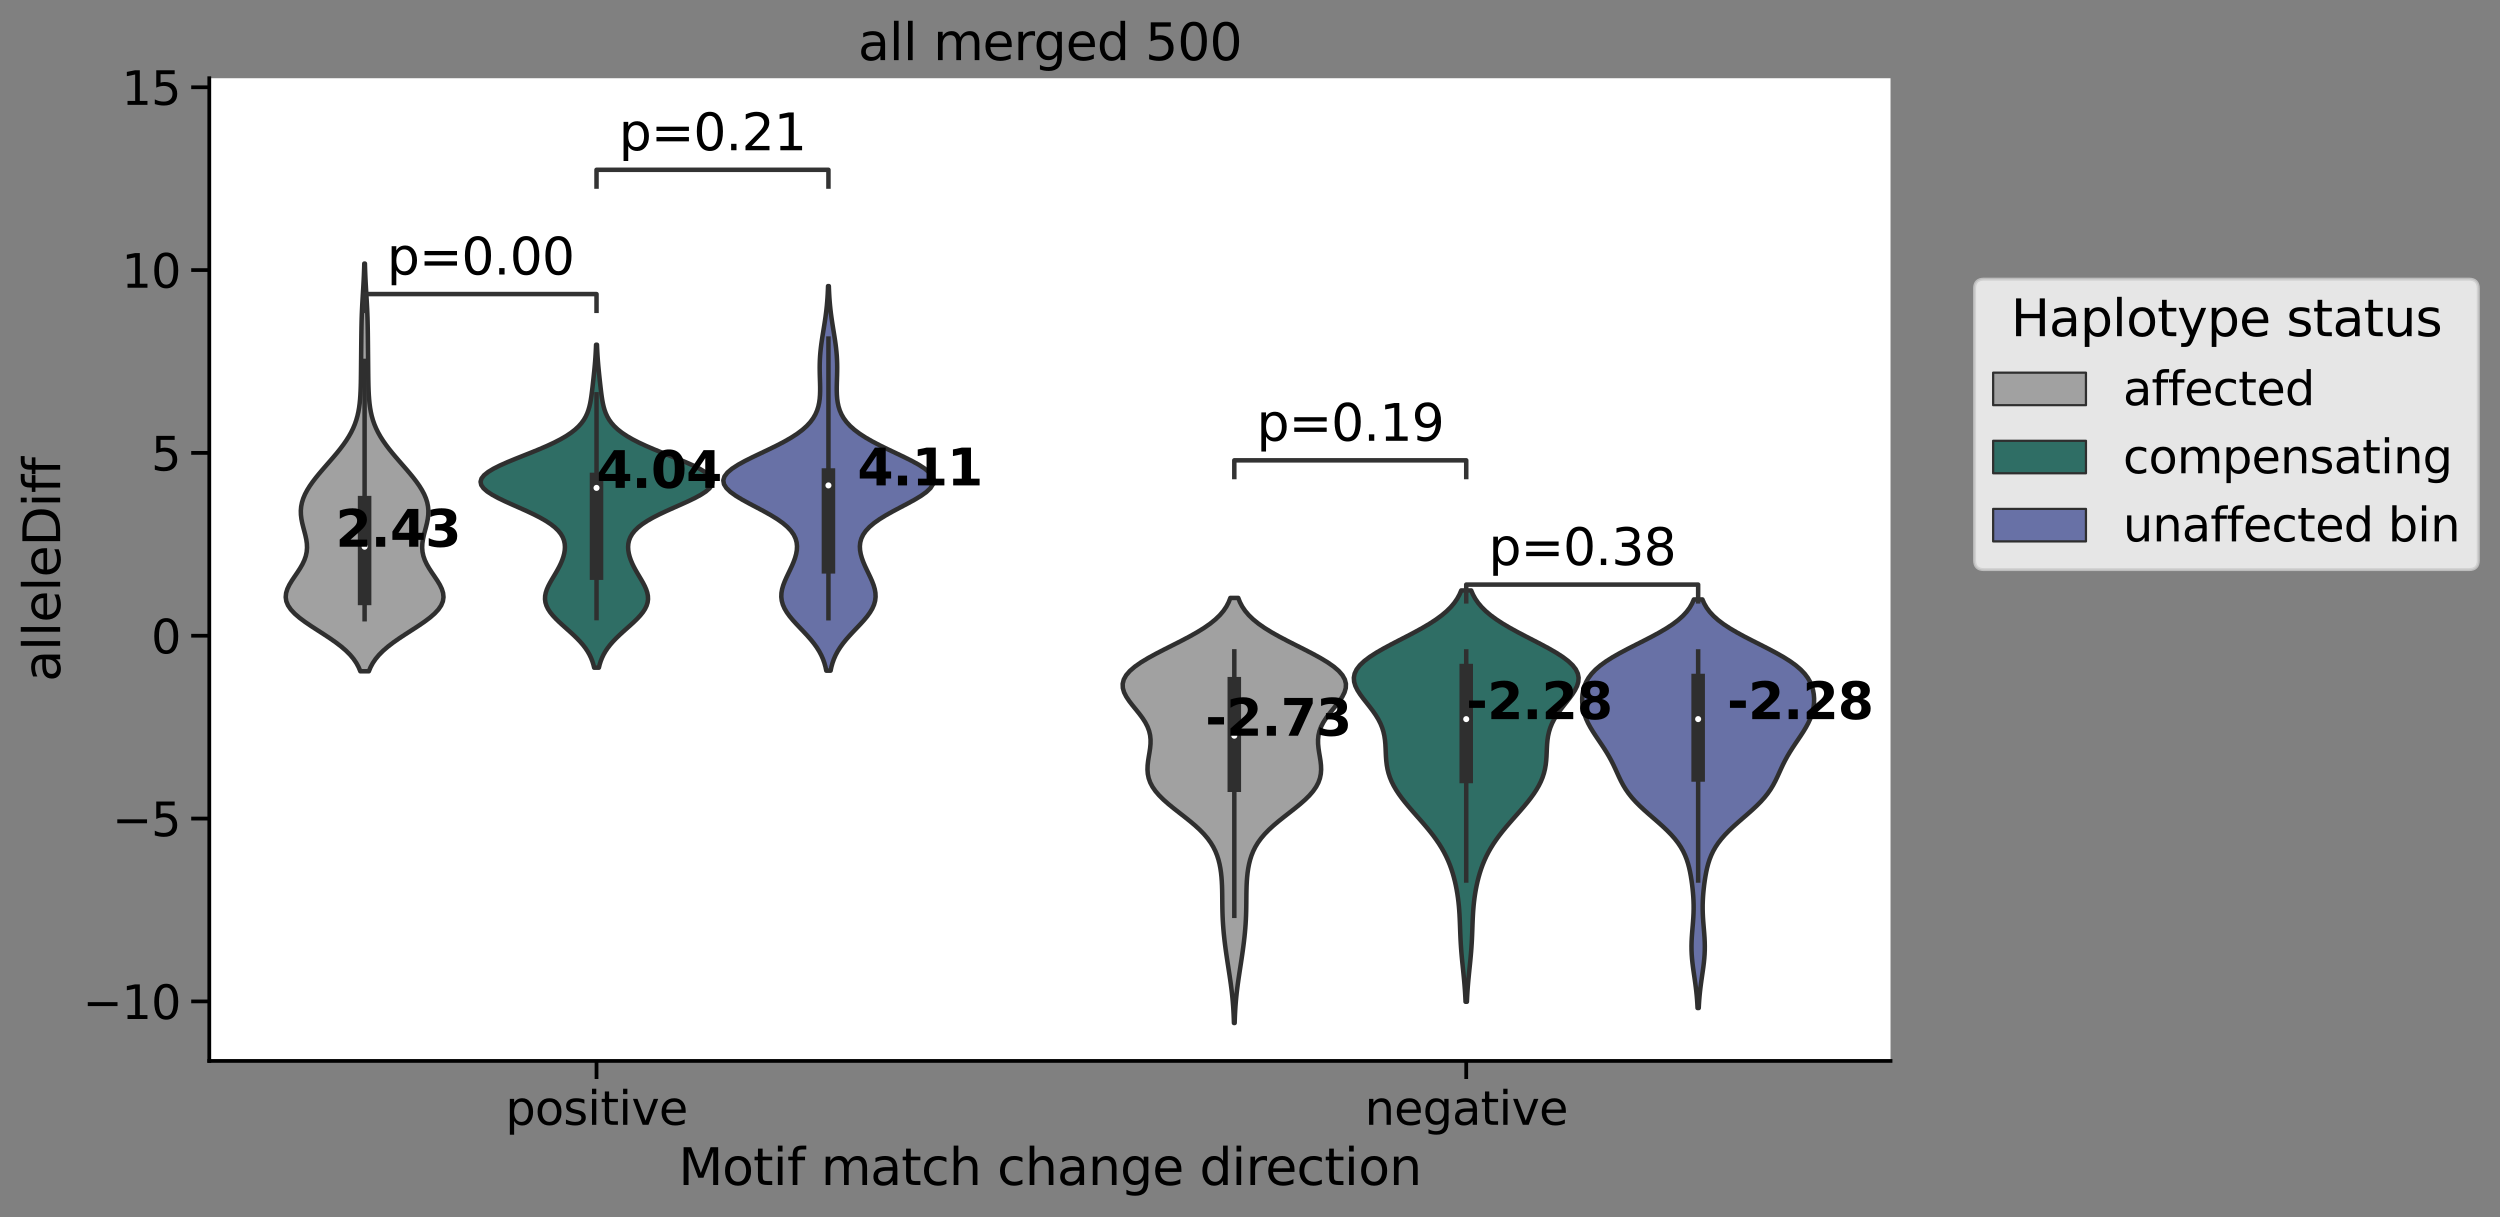 <?xml version="1.0" encoding="utf-8" standalone="no"?>
<!DOCTYPE svg PUBLIC "-//W3C//DTD SVG 1.1//EN"
  "http://www.w3.org/Graphics/SVG/1.1/DTD/svg11.dtd">
<svg xmlns:xlink="http://www.w3.org/1999/xlink" width="829.742pt" height="403.989pt" viewBox="0 0 829.742 403.989" xmlns="http://www.w3.org/2000/svg" version="1.1">
 <rect x="0" y="0" width="829.742" height="403.989" fill="#808080" stroke="none"/>
 <defs>
  <style type="text/css">*{stroke-linejoin: round; stroke-linecap: butt}</style>
 </defs>
 <g id="figure_1">
  <g id="patch_1">
   <path d="M 0 403.989 
L 829.742 403.989 
L 829.742 0 
L 0 0 
L 0 403.989 
z
" style="fill: none"/>
  </g>
  <g id="axes_1">
   <g id="patch_2">
    <path d="M 69.46 352.125 
L 627.46 352.125 
L 627.46 25.965 
L 69.46 25.965 
z
" style="fill: #ffffff"/>
   </g>
   <g id="patch_3">
    <path d="M 197.983 210.997 
L 197.983 210.997 
L 197.983 210.997 
L 197.983 210.997 
z
" clip-path="url(#pefe69e42f7)" style="fill: #a1a1a1; stroke: #2f2f2f; stroke-width: 0.75; stroke-linejoin: miter"/>
   </g>
   <g id="PolyCollection_1">
    <defs>
     <path id="m91a0be8618" d="M 122.421 -181.192 
L 119.596 -181.192 
L 119.024 -182.558 
L 118.283 -183.925 
L 117.349 -185.292 
L 116.204 -186.659 
L 114.838 -188.025 
L 113.253 -189.392 
L 111.467 -190.759 
L 109.514 -192.126 
L 107.443 -193.493 
L 105.318 -194.859 
L 103.213 -196.226 
L 101.207 -197.593 
L 99.378 -198.96 
L 97.797 -200.326 
L 96.522 -201.693 
L 95.593 -203.06 
L 95.028 -204.427 
L 94.824 -205.793 
L 94.956 -207.16 
L 95.379 -208.527 
L 96.035 -209.894 
L 96.856 -211.261 
L 97.769 -212.627 
L 98.703 -213.994 
L 99.591 -215.361 
L 100.379 -216.728 
L 101.024 -218.094 
L 101.499 -219.461 
L 101.789 -220.828 
L 101.9 -222.195 
L 101.845 -223.561 
L 101.654 -224.928 
L 101.361 -226.295 
L 101.01 -227.662 
L 100.644 -229.029 
L 100.307 -230.395 
L 100.039 -231.762 
L 99.875 -233.129 
L 99.84 -234.496 
L 99.954 -235.862 
L 100.225 -237.229 
L 100.655 -238.596 
L 101.238 -239.963 
L 101.963 -241.329 
L 102.813 -242.696 
L 103.772 -244.063 
L 104.818 -245.43 
L 105.932 -246.797 
L 107.092 -248.163 
L 108.279 -249.53 
L 109.473 -250.897 
L 110.653 -252.264 
L 111.802 -253.63 
L 112.901 -254.997 
L 113.935 -256.364 
L 114.891 -257.731 
L 115.757 -259.097 
L 116.528 -260.464 
L 117.198 -261.831 
L 117.77 -263.198 
L 118.246 -264.565 
L 118.634 -265.931 
L 118.942 -267.298 
L 119.182 -268.665 
L 119.365 -270.032 
L 119.501 -271.398 
L 119.599 -272.765 
L 119.67 -274.132 
L 119.72 -275.499 
L 119.756 -276.865 
L 119.781 -278.232 
L 119.799 -279.599 
L 119.814 -280.966 
L 119.828 -282.333 
L 119.84 -283.699 
L 119.853 -285.066 
L 119.866 -286.433 
L 119.879 -287.8 
L 119.893 -289.166 
L 119.907 -290.533 
L 119.921 -291.9 
L 119.938 -293.267 
L 119.957 -294.633 
L 119.982 -296 
L 120.013 -297.367 
L 120.053 -298.734 
L 120.103 -300.101 
L 120.163 -301.467 
L 120.231 -302.834 
L 120.307 -304.201 
L 120.388 -305.568 
L 120.47 -306.934 
L 120.552 -308.301 
L 120.63 -309.668 
L 120.702 -311.035 
L 120.766 -312.401 
L 120.821 -313.768 
L 120.867 -315.135 
L 120.904 -316.502 
L 121.113 -316.502 
L 121.113 -316.502 
L 121.15 -315.135 
L 121.197 -313.768 
L 121.252 -312.401 
L 121.316 -311.035 
L 121.388 -309.668 
L 121.465 -308.301 
L 121.547 -306.934 
L 121.63 -305.568 
L 121.711 -304.201 
L 121.786 -302.834 
L 121.855 -301.467 
L 121.914 -300.101 
L 121.964 -298.734 
L 122.004 -297.367 
L 122.036 -296 
L 122.06 -294.633 
L 122.08 -293.267 
L 122.096 -291.9 
L 122.111 -290.533 
L 122.125 -289.166 
L 122.138 -287.8 
L 122.152 -286.433 
L 122.165 -285.066 
L 122.177 -283.699 
L 122.19 -282.333 
L 122.203 -280.966 
L 122.218 -279.599 
L 122.237 -278.232 
L 122.262 -276.865 
L 122.297 -275.499 
L 122.347 -274.132 
L 122.418 -272.765 
L 122.517 -271.398 
L 122.653 -270.032 
L 122.835 -268.665 
L 123.075 -267.298 
L 123.384 -265.931 
L 123.771 -264.565 
L 124.248 -263.198 
L 124.819 -261.831 
L 125.49 -260.464 
L 126.26 -259.097 
L 127.127 -257.731 
L 128.082 -256.364 
L 129.116 -254.997 
L 130.216 -253.63 
L 131.364 -252.264 
L 132.545 -250.897 
L 133.738 -249.53 
L 134.925 -248.163 
L 136.086 -246.797 
L 137.2 -245.43 
L 138.246 -244.063 
L 139.204 -242.696 
L 140.055 -241.329 
L 140.78 -239.963 
L 141.363 -238.596 
L 141.793 -237.229 
L 142.064 -235.862 
L 142.177 -234.496 
L 142.143 -233.129 
L 141.978 -231.762 
L 141.71 -230.395 
L 141.373 -229.029 
L 141.007 -227.662 
L 140.656 -226.295 
L 140.364 -224.928 
L 140.172 -223.561 
L 140.118 -222.195 
L 140.228 -220.828 
L 140.519 -219.461 
L 140.993 -218.094 
L 141.638 -216.728 
L 142.426 -215.361 
L 143.315 -213.994 
L 144.248 -212.627 
L 145.162 -211.261 
L 145.983 -209.894 
L 146.639 -208.527 
L 147.062 -207.16 
L 147.193 -205.793 
L 146.989 -204.427 
L 146.424 -203.06 
L 145.495 -201.693 
L 144.22 -200.326 
L 142.64 -198.96 
L 140.811 -197.593 
L 138.805 -196.226 
L 136.699 -194.859 
L 134.574 -193.493 
L 132.504 -192.126 
L 130.55 -190.759 
L 128.765 -189.392 
L 127.18 -188.025 
L 125.813 -186.659 
L 124.668 -185.292 
L 123.734 -183.925 
L 122.993 -182.558 
L 122.421 -181.192 
z
" style="stroke: #2f2f2f; stroke-width: 1.5"/>
    </defs>
    <g clip-path="url(#pefe69e42f7)">
     <use xlink:href="#m91a0be8618" x="0" y="403.989" style="fill: #a1a1a1; stroke: #2f2f2f; stroke-width: 1.5"/>
    </g>
   </g>
   <g id="patch_4">
    <path d="M 197.983 210.997 
L 197.983 210.997 
L 197.983 210.997 
L 197.983 210.997 
z
" clip-path="url(#pefe69e42f7)" style="fill: #2f6e65; stroke: #2f2f2f; stroke-width: 0.75; stroke-linejoin: miter"/>
   </g>
   <g id="PolyCollection_2">
    <defs>
     <path id="m927de169e0" d="M 198.764 -182.386 
L 197.202 -182.386 
L 196.931 -183.469 
L 196.589 -184.551 
L 196.164 -185.634 
L 195.646 -186.717 
L 195.027 -187.799 
L 194.301 -188.882 
L 193.466 -189.965 
L 192.526 -191.047 
L 191.489 -192.13 
L 190.37 -193.213 
L 189.191 -194.295 
L 187.979 -195.378 
L 186.765 -196.461 
L 185.585 -197.543 
L 184.473 -198.626 
L 183.466 -199.709 
L 182.596 -200.791 
L 181.888 -201.874 
L 181.362 -202.957 
L 181.027 -204.039 
L 180.886 -205.122 
L 180.929 -206.204 
L 181.141 -207.287 
L 181.498 -208.37 
L 181.973 -209.452 
L 182.534 -210.535 
L 183.151 -211.618 
L 183.794 -212.7 
L 184.437 -213.783 
L 185.056 -214.866 
L 185.634 -215.948 
L 186.155 -217.031 
L 186.607 -218.114 
L 186.979 -219.196 
L 187.261 -220.279 
L 187.439 -221.362 
L 187.499 -222.444 
L 187.423 -223.527 
L 187.187 -224.61 
L 186.769 -225.692 
L 186.142 -226.775 
L 185.283 -227.858 
L 184.171 -228.94 
L 182.795 -230.023 
L 181.154 -231.105 
L 179.261 -232.188 
L 177.144 -233.271 
L 174.85 -234.353 
L 172.441 -235.436 
L 169.995 -236.519 
L 167.602 -237.601 
L 165.359 -238.684 
L 163.364 -239.767 
L 161.708 -240.849 
L 160.473 -241.932 
L 159.722 -243.015 
L 159.496 -244.097 
L 159.812 -245.18 
L 160.66 -246.263 
L 162.006 -247.345 
L 163.792 -248.428 
L 165.944 -249.511 
L 168.376 -250.593 
L 170.994 -251.676 
L 173.706 -252.759 
L 176.424 -253.841 
L 179.07 -254.924 
L 181.58 -256.007 
L 183.906 -257.089 
L 186.012 -258.172 
L 187.88 -259.254 
L 189.504 -260.337 
L 190.891 -261.42 
L 192.053 -262.502 
L 193.012 -263.585 
L 193.791 -264.668 
L 194.416 -265.75 
L 194.913 -266.833 
L 195.305 -267.916 
L 195.616 -268.998 
L 195.864 -270.081 
L 196.067 -271.164 
L 196.238 -272.246 
L 196.386 -273.329 
L 196.522 -274.412 
L 196.649 -275.494 
L 196.771 -276.577 
L 196.891 -277.66 
L 197.008 -278.742 
L 197.122 -279.825 
L 197.232 -280.908 
L 197.337 -281.99 
L 197.435 -283.073 
L 197.525 -284.155 
L 197.606 -285.238 
L 197.677 -286.321 
L 197.739 -287.403 
L 197.791 -288.486 
L 197.835 -289.569 
L 198.131 -289.569 
L 198.131 -289.569 
L 198.174 -288.486 
L 198.227 -287.403 
L 198.289 -286.321 
L 198.36 -285.238 
L 198.441 -284.155 
L 198.531 -283.073 
L 198.629 -281.99 
L 198.733 -280.908 
L 198.843 -279.825 
L 198.957 -278.742 
L 199.075 -277.66 
L 199.194 -276.577 
L 199.317 -275.494 
L 199.444 -274.412 
L 199.579 -273.329 
L 199.728 -272.246 
L 199.899 -271.164 
L 200.101 -270.081 
L 200.35 -268.998 
L 200.661 -267.916 
L 201.053 -266.833 
L 201.55 -265.75 
L 202.175 -264.668 
L 202.954 -263.585 
L 203.912 -262.502 
L 205.075 -261.42 
L 206.461 -260.337 
L 208.086 -259.254 
L 209.954 -258.172 
L 212.06 -257.089 
L 214.385 -256.007 
L 216.896 -254.924 
L 219.542 -253.841 
L 222.26 -252.759 
L 224.971 -251.676 
L 227.589 -250.593 
L 230.021 -249.511 
L 232.174 -248.428 
L 233.96 -247.345 
L 235.306 -246.263 
L 236.154 -245.18 
L 236.47 -244.097 
L 236.244 -243.015 
L 235.493 -241.932 
L 234.258 -240.849 
L 232.602 -239.767 
L 230.606 -238.684 
L 228.363 -237.601 
L 225.971 -236.519 
L 223.525 -235.436 
L 221.116 -234.353 
L 218.822 -233.271 
L 216.705 -232.188 
L 214.811 -231.105 
L 213.17 -230.023 
L 211.795 -228.94 
L 210.683 -227.858 
L 209.824 -226.775 
L 209.197 -225.692 
L 208.778 -224.61 
L 208.543 -223.527 
L 208.466 -222.444 
L 208.527 -221.362 
L 208.705 -220.279 
L 208.987 -219.196 
L 209.359 -218.114 
L 209.811 -217.031 
L 210.332 -215.948 
L 210.909 -214.866 
L 211.529 -213.783 
L 212.171 -212.7 
L 212.814 -211.618 
L 213.431 -210.535 
L 213.993 -209.452 
L 214.467 -208.37 
L 214.824 -207.287 
L 215.036 -206.204 
L 215.08 -205.122 
L 214.938 -204.039 
L 214.604 -202.957 
L 214.078 -201.874 
L 213.37 -200.791 
L 212.499 -199.709 
L 211.492 -198.626 
L 210.381 -197.543 
L 209.2 -196.461 
L 207.986 -195.378 
L 206.774 -194.295 
L 205.595 -193.213 
L 204.477 -192.13 
L 203.44 -191.047 
L 202.5 -189.965 
L 201.665 -188.882 
L 200.939 -187.799 
L 200.319 -186.717 
L 199.802 -185.634 
L 199.377 -184.551 
L 199.035 -183.469 
L 198.764 -182.386 
z
" style="stroke: #2f2f2f; stroke-width: 1.5"/>
    </defs>
    <g clip-path="url(#pefe69e42f7)">
     <use xlink:href="#m927de169e0" x="0" y="403.989" style="fill: #2f6e65; stroke: #2f2f2f; stroke-width: 1.5"/>
    </g>
   </g>
   <g id="patch_5">
    <path d="M 197.983 210.997 
L 197.983 210.997 
L 197.983 210.997 
L 197.983 210.997 
z
" clip-path="url(#pefe69e42f7)" style="fill: #6871a6; stroke: #2f2f2f; stroke-width: 0.75; stroke-linejoin: miter"/>
   </g>
   <g id="PolyCollection_3">
    <defs>
     <path id="m7c4a35ef92" d="M 275.672 -181.4 
L 274.242 -181.4 
L 273.961 -182.69 
L 273.597 -183.979 
L 273.136 -185.268 
L 272.566 -186.557 
L 271.878 -187.846 
L 271.068 -189.136 
L 270.138 -190.425 
L 269.097 -191.714 
L 267.965 -193.003 
L 266.767 -194.293 
L 265.538 -195.582 
L 264.319 -196.871 
L 263.152 -198.16 
L 262.082 -199.449 
L 261.149 -200.739 
L 260.386 -202.028 
L 259.819 -203.317 
L 259.46 -204.606 
L 259.31 -205.896 
L 259.359 -207.185 
L 259.586 -208.474 
L 259.962 -209.763 
L 260.453 -211.052 
L 261.022 -212.342 
L 261.635 -213.631 
L 262.256 -214.92 
L 262.854 -216.209 
L 263.4 -217.499 
L 263.868 -218.788 
L 264.231 -220.077 
L 264.461 -221.366 
L 264.529 -222.655 
L 264.402 -223.945 
L 264.049 -225.234 
L 263.436 -226.523 
L 262.535 -227.812 
L 261.327 -229.102 
L 259.806 -230.391 
L 257.983 -231.68 
L 255.894 -232.969 
L 253.597 -234.258 
L 251.172 -235.548 
L 248.724 -236.837 
L 246.369 -238.126 
L 244.233 -239.415 
L 242.437 -240.705 
L 241.091 -241.994 
L 240.281 -243.283 
L 240.061 -244.572 
L 240.453 -245.861 
L 241.438 -247.151 
L 242.964 -248.44 
L 244.949 -249.729 
L 247.289 -251.018 
L 249.869 -252.308 
L 252.572 -253.597 
L 255.285 -254.886 
L 257.913 -256.175 
L 260.376 -257.464 
L 262.62 -258.754 
L 264.607 -260.043 
L 266.323 -261.332 
L 267.768 -262.621 
L 268.954 -263.911 
L 269.903 -265.2 
L 270.642 -266.489 
L 271.199 -267.778 
L 271.603 -269.067 
L 271.881 -270.357 
L 272.058 -271.646 
L 272.156 -272.935 
L 272.196 -274.224 
L 272.195 -275.513 
L 272.169 -276.803 
L 272.131 -278.092 
L 272.092 -279.381 
L 272.064 -280.67 
L 272.054 -281.96 
L 272.068 -283.249 
L 272.11 -284.538 
L 272.184 -285.827 
L 272.288 -287.116 
L 272.421 -288.406 
L 272.581 -289.695 
L 272.762 -290.984 
L 272.959 -292.273 
L 273.166 -293.563 
L 273.376 -294.852 
L 273.583 -296.141 
L 273.783 -297.43 
L 273.97 -298.719 
L 274.141 -300.009 
L 274.295 -301.298 
L 274.428 -302.587 
L 274.542 -303.876 
L 274.638 -305.166 
L 274.716 -306.455 
L 274.778 -307.744 
L 274.827 -309.033 
L 275.087 -309.033 
L 275.087 -309.033 
L 275.136 -307.744 
L 275.198 -306.455 
L 275.276 -305.166 
L 275.371 -303.876 
L 275.486 -302.587 
L 275.619 -301.298 
L 275.772 -300.009 
L 275.944 -298.719 
L 276.131 -297.43 
L 276.33 -296.141 
L 276.538 -294.852 
L 276.748 -293.563 
L 276.955 -292.273 
L 277.152 -290.984 
L 277.333 -289.695 
L 277.493 -288.406 
L 277.626 -287.116 
L 277.73 -285.827 
L 277.803 -284.538 
L 277.846 -283.249 
L 277.86 -281.96 
L 277.85 -280.67 
L 277.821 -279.381 
L 277.783 -278.092 
L 277.745 -276.803 
L 277.719 -275.513 
L 277.718 -274.224 
L 277.757 -272.935 
L 277.856 -271.646 
L 278.033 -270.357 
L 278.311 -269.067 
L 278.715 -267.778 
L 279.272 -266.489 
L 280.011 -265.2 
L 280.96 -263.911 
L 282.146 -262.621 
L 283.591 -261.332 
L 285.307 -260.043 
L 287.294 -258.754 
L 289.537 -257.464 
L 292.001 -256.175 
L 294.629 -254.886 
L 297.342 -253.597 
L 300.044 -252.308 
L 302.624 -251.018 
L 304.965 -249.729 
L 306.95 -248.44 
L 308.476 -247.151 
L 309.461 -245.861 
L 309.852 -244.572 
L 309.633 -243.283 
L 308.823 -241.994 
L 307.477 -240.705 
L 305.681 -239.415 
L 303.545 -238.126 
L 301.19 -236.837 
L 298.741 -235.548 
L 296.317 -234.258 
L 294.019 -232.969 
L 291.93 -231.68 
L 290.108 -230.391 
L 288.587 -229.102 
L 287.379 -227.812 
L 286.478 -226.523 
L 285.865 -225.234 
L 285.511 -223.945 
L 285.385 -222.655 
L 285.453 -221.366 
L 285.683 -220.077 
L 286.046 -218.788 
L 286.514 -217.499 
L 287.06 -216.209 
L 287.658 -214.92 
L 288.279 -213.631 
L 288.891 -212.342 
L 289.461 -211.052 
L 289.952 -209.763 
L 290.328 -208.474 
L 290.554 -207.185 
L 290.603 -205.896 
L 290.454 -204.606 
L 290.095 -203.317 
L 289.528 -202.028 
L 288.765 -200.739 
L 287.832 -199.449 
L 286.762 -198.16 
L 285.595 -196.871 
L 284.375 -195.582 
L 283.147 -194.293 
L 281.949 -193.003 
L 280.817 -191.714 
L 279.776 -190.425 
L 278.846 -189.136 
L 278.036 -187.846 
L 277.348 -186.557 
L 276.778 -185.268 
L 276.317 -183.979 
L 275.953 -182.69 
L 275.672 -181.4 
z
" style="stroke: #2f2f2f; stroke-width: 1.5"/>
    </defs>
    <g clip-path="url(#pefe69e42f7)">
     <use xlink:href="#m7c4a35ef92" x="0" y="403.989" style="fill: #6871a6; stroke: #2f2f2f; stroke-width: 1.5"/>
    </g>
   </g>
   <g id="PolyCollection_4">
    <defs>
     <path id="m604150a2be" d="M 409.78 -64.465 
L 409.543 -64.465 
L 409.496 -65.89 
L 409.435 -67.315 
L 409.359 -68.74 
L 409.265 -70.165 
L 409.152 -71.59 
L 409.019 -73.015 
L 408.868 -74.44 
L 408.698 -75.865 
L 408.513 -77.29 
L 408.313 -78.715 
L 408.104 -80.14 
L 407.887 -81.565 
L 407.667 -82.99 
L 407.447 -84.415 
L 407.231 -85.84 
L 407.021 -87.265 
L 406.82 -88.69 
L 406.63 -90.115 
L 406.453 -91.54 
L 406.292 -92.965 
L 406.147 -94.39 
L 406.021 -95.815 
L 405.916 -97.24 
L 405.831 -98.665 
L 405.767 -100.09 
L 405.723 -101.515 
L 405.694 -102.94 
L 405.676 -104.365 
L 405.663 -105.791 
L 405.648 -107.216 
L 405.623 -108.641 
L 405.579 -110.066 
L 405.507 -111.491 
L 405.4 -112.916 
L 405.248 -114.341 
L 405.041 -115.766 
L 404.767 -117.191 
L 404.412 -118.616 
L 403.959 -120.041 
L 403.389 -121.466 
L 402.682 -122.891 
L 401.82 -124.316 
L 400.788 -125.741 
L 399.576 -127.166 
L 398.188 -128.591 
L 396.636 -130.016 
L 394.948 -131.441 
L 393.165 -132.866 
L 391.336 -134.291 
L 389.519 -135.716 
L 387.775 -137.141 
L 386.159 -138.566 
L 384.721 -139.991 
L 383.495 -141.416 
L 382.505 -142.841 
L 381.758 -144.266 
L 381.246 -145.691 
L 380.952 -147.116 
L 380.845 -148.541 
L 380.891 -149.966 
L 381.047 -151.391 
L 381.268 -152.816 
L 381.508 -154.241 
L 381.719 -155.666 
L 381.853 -157.091 
L 381.867 -158.516 
L 381.723 -159.941 
L 381.393 -161.366 
L 380.861 -162.791 
L 380.129 -164.216 
L 379.215 -165.641 
L 378.159 -167.066 
L 377.015 -168.491 
L 375.854 -169.916 
L 374.756 -171.341 
L 373.806 -172.766 
L 373.084 -174.191 
L 372.667 -175.616 
L 372.617 -177.041 
L 372.977 -178.466 
L 373.773 -179.891 
L 375.009 -181.316 
L 376.666 -182.741 
L 378.702 -184.166 
L 381.058 -185.591 
L 383.659 -187.016 
L 386.42 -188.441 
L 389.249 -189.866 
L 392.058 -191.291 
L 394.763 -192.716 
L 397.295 -194.141 
L 399.6 -195.566 
L 401.64 -196.991 
L 403.399 -198.416 
L 404.876 -199.841 
L 406.083 -201.266 
L 407.044 -202.691 
L 407.789 -204.116 
L 408.352 -205.541 
L 410.971 -205.541 
L 410.971 -205.541 
L 411.534 -204.116 
L 412.28 -202.691 
L 413.241 -201.266 
L 414.447 -199.841 
L 415.924 -198.416 
L 417.683 -196.991 
L 419.724 -195.566 
L 422.028 -194.141 
L 424.56 -192.716 
L 427.265 -191.291 
L 430.074 -189.866 
L 432.903 -188.441 
L 435.664 -187.016 
L 438.265 -185.591 
L 440.622 -184.166 
L 442.658 -182.741 
L 444.314 -181.316 
L 445.55 -179.891 
L 446.346 -178.466 
L 446.707 -177.041 
L 446.656 -175.616 
L 446.239 -174.191 
L 445.518 -172.766 
L 444.567 -171.341 
L 443.469 -169.916 
L 442.308 -168.491 
L 441.164 -167.066 
L 440.108 -165.641 
L 439.194 -164.216 
L 438.462 -162.791 
L 437.93 -161.366 
L 437.6 -159.941 
L 437.456 -158.516 
L 437.47 -157.091 
L 437.605 -155.666 
L 437.815 -154.241 
L 438.055 -152.816 
L 438.276 -151.391 
L 438.432 -149.966 
L 438.478 -148.541 
L 438.371 -147.116 
L 438.077 -145.691 
L 437.566 -144.266 
L 436.818 -142.841 
L 435.828 -141.416 
L 434.603 -139.991 
L 433.164 -138.566 
L 431.548 -137.141 
L 429.804 -135.716 
L 427.987 -134.291 
L 426.159 -132.866 
L 424.375 -131.441 
L 422.687 -130.016 
L 421.136 -128.591 
L 419.747 -127.166 
L 418.536 -125.741 
L 417.503 -124.316 
L 416.641 -122.891 
L 415.934 -121.466 
L 415.364 -120.041 
L 414.911 -118.616 
L 414.556 -117.191 
L 414.282 -115.766 
L 414.075 -114.341 
L 413.923 -112.916 
L 413.816 -111.491 
L 413.745 -110.066 
L 413.701 -108.641 
L 413.675 -107.216 
L 413.66 -105.791 
L 413.647 -104.365 
L 413.629 -102.94 
L 413.601 -101.515 
L 413.556 -100.09 
L 413.492 -98.665 
L 413.407 -97.24 
L 413.302 -95.815 
L 413.176 -94.39 
L 413.032 -92.965 
L 412.87 -91.54 
L 412.693 -90.115 
L 412.503 -88.69 
L 412.302 -87.265 
L 412.092 -85.84 
L 411.876 -84.415 
L 411.656 -82.99 
L 411.436 -81.565 
L 411.22 -80.14 
L 411.01 -78.715 
L 410.811 -77.29 
L 410.625 -75.865 
L 410.455 -74.44 
L 410.304 -73.015 
L 410.172 -71.59 
L 410.059 -70.165 
L 409.964 -68.74 
L 409.888 -67.315 
L 409.827 -65.89 
L 409.78 -64.465 
z
" style="stroke: #2f2f2f; stroke-width: 1.5"/>
    </defs>
    <g clip-path="url(#pefe69e42f7)">
     <use xlink:href="#m604150a2be" x="0" y="403.989" style="fill: #a1a1a1; stroke: #2f2f2f; stroke-width: 1.5"/>
    </g>
   </g>
   <g id="PolyCollection_5">
    <defs>
     <path id="mbf6c2997c3" d="M 486.854 -71.509 
L 486.417 -71.509 
L 486.351 -72.888 
L 486.272 -74.267 
L 486.179 -75.646 
L 486.073 -77.025 
L 485.954 -78.404 
L 485.825 -79.783 
L 485.688 -81.161 
L 485.546 -82.54 
L 485.405 -83.919 
L 485.267 -85.298 
L 485.137 -86.677 
L 485.018 -88.056 
L 484.914 -89.435 
L 484.824 -90.814 
L 484.749 -92.193 
L 484.686 -93.572 
L 484.632 -94.951 
L 484.583 -96.33 
L 484.532 -97.709 
L 484.474 -99.088 
L 484.403 -100.467 
L 484.313 -101.845 
L 484.2 -103.224 
L 484.06 -104.603 
L 483.889 -105.982 
L 483.687 -107.361 
L 483.451 -108.74 
L 483.179 -110.119 
L 482.869 -111.498 
L 482.517 -112.877 
L 482.12 -114.256 
L 481.673 -115.635 
L 481.169 -117.014 
L 480.604 -118.393 
L 479.97 -119.772 
L 479.264 -121.15 
L 478.483 -122.529 
L 477.623 -123.908 
L 476.687 -125.287 
L 475.679 -126.666 
L 474.604 -128.045 
L 473.473 -129.424 
L 472.298 -130.803 
L 471.095 -132.182 
L 469.878 -133.561 
L 468.668 -134.94 
L 467.482 -136.319 
L 466.34 -137.698 
L 465.261 -139.077 
L 464.26 -140.455 
L 463.354 -141.834 
L 462.554 -143.213 
L 461.868 -144.592 
L 461.299 -145.971 
L 460.846 -147.35 
L 460.504 -148.729 
L 460.26 -150.108 
L 460.097 -151.487 
L 459.996 -152.866 
L 459.93 -154.245 
L 459.873 -155.624 
L 459.796 -157.003 
L 459.667 -158.382 
L 459.461 -159.761 
L 459.152 -161.139 
L 458.719 -162.518 
L 458.151 -163.897 
L 457.443 -165.276 
L 456.602 -166.655 
L 455.645 -168.034 
L 454.601 -169.413 
L 453.512 -170.792 
L 452.43 -172.171 
L 451.415 -173.55 
L 450.532 -174.929 
L 449.85 -176.308 
L 449.432 -177.687 
L 449.335 -179.066 
L 449.604 -180.444 
L 450.267 -181.823 
L 451.333 -183.202 
L 452.792 -184.581 
L 454.614 -185.96 
L 456.749 -187.339 
L 459.134 -188.718 
L 461.696 -190.097 
L 464.355 -191.476 
L 467.033 -192.855 
L 469.655 -194.234 
L 472.157 -195.613 
L 474.487 -196.992 
L 476.606 -198.371 
L 478.49 -199.749 
L 480.128 -201.128 
L 481.523 -202.507 
L 482.686 -203.886 
L 483.635 -205.265 
L 484.395 -206.644 
L 484.991 -208.023 
L 488.281 -208.023 
L 488.281 -208.023 
L 488.876 -206.644 
L 489.636 -205.265 
L 490.585 -203.886 
L 491.748 -202.507 
L 493.143 -201.128 
L 494.782 -199.749 
L 496.665 -198.371 
L 498.784 -196.992 
L 501.114 -195.613 
L 503.616 -194.234 
L 506.239 -192.855 
L 508.916 -191.476 
L 511.575 -190.097 
L 514.137 -188.718 
L 516.522 -187.339 
L 518.657 -185.96 
L 520.479 -184.581 
L 521.938 -183.202 
L 523.004 -181.823 
L 523.667 -180.444 
L 523.936 -179.066 
L 523.839 -177.687 
L 523.421 -176.308 
L 522.739 -174.929 
L 521.857 -173.55 
L 520.841 -172.171 
L 519.759 -170.792 
L 518.67 -169.413 
L 517.627 -168.034 
L 516.669 -166.655 
L 515.828 -165.276 
L 515.12 -163.897 
L 514.552 -162.518 
L 514.12 -161.139 
L 513.81 -159.761 
L 513.604 -158.382 
L 513.476 -157.003 
L 513.398 -155.624 
L 513.341 -154.245 
L 513.276 -152.866 
L 513.174 -151.487 
L 513.012 -150.108 
L 512.768 -148.729 
L 512.425 -147.35 
L 511.973 -145.971 
L 511.404 -144.592 
L 510.717 -143.213 
L 509.917 -141.834 
L 509.011 -140.455 
L 508.011 -139.077 
L 506.931 -137.698 
L 505.789 -136.319 
L 504.604 -134.94 
L 503.393 -133.561 
L 502.177 -132.182 
L 500.973 -130.803 
L 499.798 -129.424 
L 498.667 -128.045 
L 497.593 -126.666 
L 496.584 -125.287 
L 495.648 -123.908 
L 494.789 -122.529 
L 494.007 -121.15 
L 493.301 -119.772 
L 492.668 -118.393 
L 492.102 -117.014 
L 491.599 -115.635 
L 491.151 -114.256 
L 490.754 -112.877 
L 490.402 -111.498 
L 490.092 -110.119 
L 489.82 -108.74 
L 489.584 -107.361 
L 489.382 -105.982 
L 489.212 -104.603 
L 489.072 -103.224 
L 488.958 -101.845 
L 488.868 -100.467 
L 488.797 -99.088 
L 488.739 -97.709 
L 488.688 -96.33 
L 488.639 -94.951 
L 488.585 -93.572 
L 488.523 -92.193 
L 488.447 -90.814 
L 488.358 -89.435 
L 488.253 -88.056 
L 488.135 -86.677 
L 488.005 -85.298 
L 487.867 -83.919 
L 487.725 -82.54 
L 487.584 -81.161 
L 487.447 -79.783 
L 487.317 -78.404 
L 487.198 -77.025 
L 487.092 -75.646 
L 486.999 -74.267 
L 486.92 -72.888 
L 486.854 -71.509 
z
" style="stroke: #2f2f2f; stroke-width: 1.5"/>
    </defs>
    <g clip-path="url(#pefe69e42f7)">
     <use xlink:href="#mbf6c2997c3" x="0" y="403.989" style="fill: #2f6e65; stroke: #2f2f2f; stroke-width: 1.5"/>
    </g>
   </g>
   <g id="PolyCollection_6">
    <defs>
     <path id="m675278f1c2" d="M 563.803 -69.435 
L 563.417 -69.435 
L 563.342 -70.805 
L 563.248 -72.174 
L 563.133 -73.544 
L 562.995 -74.913 
L 562.835 -76.283 
L 562.657 -77.653 
L 562.464 -79.022 
L 562.264 -80.392 
L 562.065 -81.762 
L 561.877 -83.131 
L 561.709 -84.501 
L 561.571 -85.87 
L 561.471 -87.24 
L 561.413 -88.61 
L 561.399 -89.979 
L 561.428 -91.349 
L 561.493 -92.719 
L 561.586 -94.088 
L 561.697 -95.458 
L 561.813 -96.828 
L 561.922 -98.197 
L 562.013 -99.567 
L 562.078 -100.936 
L 562.11 -102.306 
L 562.106 -103.676 
L 562.065 -105.045 
L 561.989 -106.415 
L 561.882 -107.785 
L 561.746 -109.154 
L 561.583 -110.524 
L 561.393 -111.894 
L 561.173 -113.263 
L 560.917 -114.633 
L 560.614 -116.002 
L 560.251 -117.372 
L 559.81 -118.742 
L 559.275 -120.111 
L 558.626 -121.481 
L 557.849 -122.851 
L 556.932 -124.22 
L 555.87 -125.59 
L 554.665 -126.96 
L 553.328 -128.329 
L 551.88 -129.699 
L 550.351 -131.068 
L 548.777 -132.438 
L 547.197 -133.808 
L 545.655 -135.177 
L 544.188 -136.547 
L 542.828 -137.917 
L 541.597 -139.286 
L 540.507 -140.656 
L 539.554 -142.025 
L 538.724 -143.395 
L 537.994 -144.765 
L 537.333 -146.134 
L 536.707 -147.504 
L 536.085 -148.874 
L 535.437 -150.243 
L 534.743 -151.613 
L 533.991 -152.983 
L 533.179 -154.352 
L 532.312 -155.722 
L 531.404 -157.091 
L 530.478 -158.461 
L 529.557 -159.831 
L 528.669 -161.2 
L 527.843 -162.57 
L 527.101 -163.94 
L 526.464 -165.309 
L 525.945 -166.679 
L 525.551 -168.049 
L 525.284 -169.418 
L 525.141 -170.788 
L 525.123 -172.157 
L 525.23 -173.527 
L 525.472 -174.897 
L 525.867 -176.266 
L 526.44 -177.636 
L 527.224 -179.006 
L 528.253 -180.375 
L 529.555 -181.745 
L 531.148 -183.114 
L 533.036 -184.484 
L 535.2 -185.854 
L 537.601 -187.223 
L 540.18 -188.593 
L 542.865 -189.963 
L 545.575 -191.332 
L 548.227 -192.702 
L 550.747 -194.072 
L 553.072 -195.441 
L 555.156 -196.811 
L 556.972 -198.18 
L 558.51 -199.55 
L 559.777 -200.92 
L 560.794 -202.289 
L 561.587 -203.659 
L 562.189 -205.029 
L 565.03 -205.029 
L 565.03 -205.029 
L 565.633 -203.659 
L 566.426 -202.289 
L 567.442 -200.92 
L 568.71 -199.55 
L 570.248 -198.18 
L 572.063 -196.811 
L 574.147 -195.441 
L 576.472 -194.072 
L 578.992 -192.702 
L 581.645 -191.332 
L 584.354 -189.963 
L 587.04 -188.593 
L 589.619 -187.223 
L 592.02 -185.854 
L 594.183 -184.484 
L 596.071 -183.114 
L 597.665 -181.745 
L 598.967 -180.375 
L 599.995 -179.006 
L 600.779 -177.636 
L 601.353 -176.266 
L 601.747 -174.897 
L 601.99 -173.527 
L 602.097 -172.157 
L 602.078 -170.788 
L 601.936 -169.418 
L 601.669 -168.049 
L 601.275 -166.679 
L 600.756 -165.309 
L 600.119 -163.94 
L 599.377 -162.57 
L 598.55 -161.2 
L 597.663 -159.831 
L 596.742 -158.461 
L 595.815 -157.091 
L 594.908 -155.722 
L 594.041 -154.352 
L 593.228 -152.983 
L 592.476 -151.613 
L 591.783 -150.243 
L 591.135 -148.874 
L 590.512 -147.504 
L 589.886 -146.134 
L 589.225 -144.765 
L 588.495 -143.395 
L 587.666 -142.025 
L 586.713 -140.656 
L 585.622 -139.286 
L 584.392 -137.917 
L 583.032 -136.547 
L 581.565 -135.177 
L 580.022 -133.808 
L 578.443 -132.438 
L 576.869 -131.068 
L 575.339 -129.699 
L 573.892 -128.329 
L 572.555 -126.96 
L 571.35 -125.59 
L 570.287 -124.22 
L 569.37 -122.851 
L 568.593 -121.481 
L 567.945 -120.111 
L 567.409 -118.742 
L 566.969 -117.372 
L 566.605 -116.002 
L 566.302 -114.633 
L 566.046 -113.263 
L 565.827 -111.894 
L 565.637 -110.524 
L 565.474 -109.154 
L 565.338 -107.785 
L 565.23 -106.415 
L 565.155 -105.045 
L 565.114 -103.676 
L 565.11 -102.306 
L 565.142 -100.936 
L 565.206 -99.567 
L 565.297 -98.197 
L 565.407 -96.828 
L 565.522 -95.458 
L 565.633 -94.088 
L 565.727 -92.719 
L 565.792 -91.349 
L 565.82 -89.979 
L 565.807 -88.61 
L 565.749 -87.24 
L 565.648 -85.87 
L 565.51 -84.501 
L 565.343 -83.131 
L 565.154 -81.762 
L 564.955 -80.392 
L 564.755 -79.022 
L 564.563 -77.653 
L 564.384 -76.283 
L 564.225 -74.913 
L 564.087 -73.544 
L 563.971 -72.174 
L 563.877 -70.805 
L 563.803 -69.435 
z
" style="stroke: #2f2f2f; stroke-width: 1.5"/>
    </defs>
    <g clip-path="url(#pefe69e42f7)">
     <use xlink:href="#m675278f1c2" x="0" y="403.989" style="fill: #6871a6; stroke: #2f2f2f; stroke-width: 1.5"/>
    </g>
   </g>
   <g id="matplotlib.axis_1">
    <g id="xtick_1">
     <g id="line2d_1">
      <defs>
       <path id="m5d4885a893" d="M 0 0 
L 0 6 
" style="stroke: #000000; stroke-width: 1.25"/>
      </defs>
      <g>
       <use xlink:href="#m5d4885a893" x="197.983" y="352.125" style="stroke: #000000; stroke-width: 1.25"/>
      </g>
     </g>
     <g id="text_1">
      <!-- positive -->
      <g transform="translate(167.78 373.327)scale(0.154 -0.154)">
       <defs>
        <path id="DejaVuSans-70" d="M 1159 525 
L 1159 -1331 
L 581 -1331 
L 581 3500 
L 1159 3500 
L 1159 2969 
Q 1341 3281 1617 3432 
Q 1894 3584 2278 3584 
Q 2916 3584 3314 3078 
Q 3713 2572 3713 1747 
Q 3713 922 3314 415 
Q 2916 -91 2278 -91 
Q 1894 -91 1617 61 
Q 1341 213 1159 525 
z
M 3116 1747 
Q 3116 2381 2855 2742 
Q 2594 3103 2138 3103 
Q 1681 3103 1420 2742 
Q 1159 2381 1159 1747 
Q 1159 1113 1420 752 
Q 1681 391 2138 391 
Q 2594 391 2855 752 
Q 3116 1113 3116 1747 
z
" transform="scale(0.016)"/>
        <path id="DejaVuSans-6f" d="M 1959 3097 
Q 1497 3097 1228 2736 
Q 959 2375 959 1747 
Q 959 1119 1226 758 
Q 1494 397 1959 397 
Q 2419 397 2687 759 
Q 2956 1122 2956 1747 
Q 2956 2369 2687 2733 
Q 2419 3097 1959 3097 
z
M 1959 3584 
Q 2709 3584 3137 3096 
Q 3566 2609 3566 1747 
Q 3566 888 3137 398 
Q 2709 -91 1959 -91 
Q 1206 -91 779 398 
Q 353 888 353 1747 
Q 353 2609 779 3096 
Q 1206 3584 1959 3584 
z
" transform="scale(0.016)"/>
        <path id="DejaVuSans-73" d="M 2834 3397 
L 2834 2853 
Q 2591 2978 2328 3040 
Q 2066 3103 1784 3103 
Q 1356 3103 1142 2972 
Q 928 2841 928 2578 
Q 928 2378 1081 2264 
Q 1234 2150 1697 2047 
L 1894 2003 
Q 2506 1872 2764 1633 
Q 3022 1394 3022 966 
Q 3022 478 2636 193 
Q 2250 -91 1575 -91 
Q 1294 -91 989 -36 
Q 684 19 347 128 
L 347 722 
Q 666 556 975 473 
Q 1284 391 1588 391 
Q 1994 391 2212 530 
Q 2431 669 2431 922 
Q 2431 1156 2273 1281 
Q 2116 1406 1581 1522 
L 1381 1569 
Q 847 1681 609 1914 
Q 372 2147 372 2553 
Q 372 3047 722 3315 
Q 1072 3584 1716 3584 
Q 2034 3584 2315 3537 
Q 2597 3491 2834 3397 
z
" transform="scale(0.016)"/>
        <path id="DejaVuSans-69" d="M 603 3500 
L 1178 3500 
L 1178 0 
L 603 0 
L 603 3500 
z
M 603 4863 
L 1178 4863 
L 1178 4134 
L 603 4134 
L 603 4863 
z
" transform="scale(0.016)"/>
        <path id="DejaVuSans-74" d="M 1172 4494 
L 1172 3500 
L 2356 3500 
L 2356 3053 
L 1172 3053 
L 1172 1153 
Q 1172 725 1289 603 
Q 1406 481 1766 481 
L 2356 481 
L 2356 0 
L 1766 0 
Q 1100 0 847 248 
Q 594 497 594 1153 
L 594 3053 
L 172 3053 
L 172 3500 
L 594 3500 
L 594 4494 
L 1172 4494 
z
" transform="scale(0.016)"/>
        <path id="DejaVuSans-76" d="M 191 3500 
L 800 3500 
L 1894 563 
L 2988 3500 
L 3597 3500 
L 2284 0 
L 1503 0 
L 191 3500 
z
" transform="scale(0.016)"/>
        <path id="DejaVuSans-65" d="M 3597 1894 
L 3597 1613 
L 953 1613 
Q 991 1019 1311 708 
Q 1631 397 2203 397 
Q 2534 397 2845 478 
Q 3156 559 3463 722 
L 3463 178 
Q 3153 47 2828 -22 
Q 2503 -91 2169 -91 
Q 1331 -91 842 396 
Q 353 884 353 1716 
Q 353 2575 817 3079 
Q 1281 3584 2069 3584 
Q 2775 3584 3186 3129 
Q 3597 2675 3597 1894 
z
M 3022 2063 
Q 3016 2534 2758 2815 
Q 2500 3097 2075 3097 
Q 1594 3097 1305 2825 
Q 1016 2553 972 2059 
L 3022 2063 
z
" transform="scale(0.016)"/>
       </defs>
       <use xlink:href="#DejaVuSans-70"/>
       <use xlink:href="#DejaVuSans-6f" x="63.477"/>
       <use xlink:href="#DejaVuSans-73" x="124.658"/>
       <use xlink:href="#DejaVuSans-69" x="176.758"/>
       <use xlink:href="#DejaVuSans-74" x="204.541"/>
       <use xlink:href="#DejaVuSans-69" x="243.75"/>
       <use xlink:href="#DejaVuSans-76" x="271.533"/>
       <use xlink:href="#DejaVuSans-65" x="330.713"/>
      </g>
     </g>
    </g>
    <g id="xtick_2">
     <g id="line2d_2">
      <g>
       <use xlink:href="#m5d4885a893" x="486.636" y="352.125" style="stroke: #000000; stroke-width: 1.25"/>
      </g>
     </g>
     <g id="text_2">
      <!-- negative -->
      <g transform="translate(452.958 373.327)scale(0.154 -0.154)">
       <defs>
        <path id="DejaVuSans-6e" d="M 3513 2113 
L 3513 0 
L 2938 0 
L 2938 2094 
Q 2938 2591 2744 2837 
Q 2550 3084 2163 3084 
Q 1697 3084 1428 2787 
Q 1159 2491 1159 1978 
L 1159 0 
L 581 0 
L 581 3500 
L 1159 3500 
L 1159 2956 
Q 1366 3272 1645 3428 
Q 1925 3584 2291 3584 
Q 2894 3584 3203 3211 
Q 3513 2838 3513 2113 
z
" transform="scale(0.016)"/>
        <path id="DejaVuSans-67" d="M 2906 1791 
Q 2906 2416 2648 2759 
Q 2391 3103 1925 3103 
Q 1463 3103 1205 2759 
Q 947 2416 947 1791 
Q 947 1169 1205 825 
Q 1463 481 1925 481 
Q 2391 481 2648 825 
Q 2906 1169 2906 1791 
z
M 3481 434 
Q 3481 -459 3084 -895 
Q 2688 -1331 1869 -1331 
Q 1566 -1331 1297 -1286 
Q 1028 -1241 775 -1147 
L 775 -588 
Q 1028 -725 1275 -790 
Q 1522 -856 1778 -856 
Q 2344 -856 2625 -561 
Q 2906 -266 2906 331 
L 2906 616 
Q 2728 306 2450 153 
Q 2172 0 1784 0 
Q 1141 0 747 490 
Q 353 981 353 1791 
Q 353 2603 747 3093 
Q 1141 3584 1784 3584 
Q 2172 3584 2450 3431 
Q 2728 3278 2906 2969 
L 2906 3500 
L 3481 3500 
L 3481 434 
z
" transform="scale(0.016)"/>
        <path id="DejaVuSans-61" d="M 2194 1759 
Q 1497 1759 1228 1600 
Q 959 1441 959 1056 
Q 959 750 1161 570 
Q 1363 391 1709 391 
Q 2188 391 2477 730 
Q 2766 1069 2766 1631 
L 2766 1759 
L 2194 1759 
z
M 3341 1997 
L 3341 0 
L 2766 0 
L 2766 531 
Q 2569 213 2275 61 
Q 1981 -91 1556 -91 
Q 1019 -91 701 211 
Q 384 513 384 1019 
Q 384 1609 779 1909 
Q 1175 2209 1959 2209 
L 2766 2209 
L 2766 2266 
Q 2766 2663 2505 2880 
Q 2244 3097 1772 3097 
Q 1472 3097 1187 3025 
Q 903 2953 641 2809 
L 641 3341 
Q 956 3463 1253 3523 
Q 1550 3584 1831 3584 
Q 2591 3584 2966 3190 
Q 3341 2797 3341 1997 
z
" transform="scale(0.016)"/>
       </defs>
       <use xlink:href="#DejaVuSans-6e"/>
       <use xlink:href="#DejaVuSans-65" x="63.379"/>
       <use xlink:href="#DejaVuSans-67" x="124.902"/>
       <use xlink:href="#DejaVuSans-61" x="188.379"/>
       <use xlink:href="#DejaVuSans-74" x="249.658"/>
       <use xlink:href="#DejaVuSans-69" x="288.867"/>
       <use xlink:href="#DejaVuSans-76" x="316.65"/>
       <use xlink:href="#DejaVuSans-65" x="375.83"/>
      </g>
     </g>
    </g>
    <g id="text_3">
     <!-- Motif match change direction -->
     <g transform="translate(225.193 393.295)scale(0.168 -0.168)">
      <defs>
       <path id="DejaVuSans-4d" d="M 628 4666 
L 1569 4666 
L 2759 1491 
L 3956 4666 
L 4897 4666 
L 4897 0 
L 4281 0 
L 4281 4097 
L 3078 897 
L 2444 897 
L 1241 4097 
L 1241 0 
L 628 0 
L 628 4666 
z
" transform="scale(0.016)"/>
       <path id="DejaVuSans-66" d="M 2375 4863 
L 2375 4384 
L 1825 4384 
Q 1516 4384 1395 4259 
Q 1275 4134 1275 3809 
L 1275 3500 
L 2222 3500 
L 2222 3053 
L 1275 3053 
L 1275 0 
L 697 0 
L 697 3053 
L 147 3053 
L 147 3500 
L 697 3500 
L 697 3744 
Q 697 4328 969 4595 
Q 1241 4863 1831 4863 
L 2375 4863 
z
" transform="scale(0.016)"/>
       <path id="DejaVuSans-20" transform="scale(0.016)"/>
       <path id="DejaVuSans-6d" d="M 3328 2828 
Q 3544 3216 3844 3400 
Q 4144 3584 4550 3584 
Q 5097 3584 5394 3201 
Q 5691 2819 5691 2113 
L 5691 0 
L 5113 0 
L 5113 2094 
Q 5113 2597 4934 2840 
Q 4756 3084 4391 3084 
Q 3944 3084 3684 2787 
Q 3425 2491 3425 1978 
L 3425 0 
L 2847 0 
L 2847 2094 
Q 2847 2600 2669 2842 
Q 2491 3084 2119 3084 
Q 1678 3084 1418 2786 
Q 1159 2488 1159 1978 
L 1159 0 
L 581 0 
L 581 3500 
L 1159 3500 
L 1159 2956 
Q 1356 3278 1631 3431 
Q 1906 3584 2284 3584 
Q 2666 3584 2933 3390 
Q 3200 3197 3328 2828 
z
" transform="scale(0.016)"/>
       <path id="DejaVuSans-63" d="M 3122 3366 
L 3122 2828 
Q 2878 2963 2633 3030 
Q 2388 3097 2138 3097 
Q 1578 3097 1268 2742 
Q 959 2388 959 1747 
Q 959 1106 1268 751 
Q 1578 397 2138 397 
Q 2388 397 2633 464 
Q 2878 531 3122 666 
L 3122 134 
Q 2881 22 2623 -34 
Q 2366 -91 2075 -91 
Q 1284 -91 818 406 
Q 353 903 353 1747 
Q 353 2603 823 3093 
Q 1294 3584 2113 3584 
Q 2378 3584 2631 3529 
Q 2884 3475 3122 3366 
z
" transform="scale(0.016)"/>
       <path id="DejaVuSans-68" d="M 3513 2113 
L 3513 0 
L 2938 0 
L 2938 2094 
Q 2938 2591 2744 2837 
Q 2550 3084 2163 3084 
Q 1697 3084 1428 2787 
Q 1159 2491 1159 1978 
L 1159 0 
L 581 0 
L 581 4863 
L 1159 4863 
L 1159 2956 
Q 1366 3272 1645 3428 
Q 1925 3584 2291 3584 
Q 2894 3584 3203 3211 
Q 3513 2838 3513 2113 
z
" transform="scale(0.016)"/>
       <path id="DejaVuSans-64" d="M 2906 2969 
L 2906 4863 
L 3481 4863 
L 3481 0 
L 2906 0 
L 2906 525 
Q 2725 213 2448 61 
Q 2172 -91 1784 -91 
Q 1150 -91 751 415 
Q 353 922 353 1747 
Q 353 2572 751 3078 
Q 1150 3584 1784 3584 
Q 2172 3584 2448 3432 
Q 2725 3281 2906 2969 
z
M 947 1747 
Q 947 1113 1208 752 
Q 1469 391 1925 391 
Q 2381 391 2643 752 
Q 2906 1113 2906 1747 
Q 2906 2381 2643 2742 
Q 2381 3103 1925 3103 
Q 1469 3103 1208 2742 
Q 947 2381 947 1747 
z
" transform="scale(0.016)"/>
       <path id="DejaVuSans-72" d="M 2631 2963 
Q 2534 3019 2420 3045 
Q 2306 3072 2169 3072 
Q 1681 3072 1420 2755 
Q 1159 2438 1159 1844 
L 1159 0 
L 581 0 
L 581 3500 
L 1159 3500 
L 1159 2956 
Q 1341 3275 1631 3429 
Q 1922 3584 2338 3584 
Q 2397 3584 2469 3576 
Q 2541 3569 2628 3553 
L 2631 2963 
z
" transform="scale(0.016)"/>
      </defs>
      <use xlink:href="#DejaVuSans-4d"/>
      <use xlink:href="#DejaVuSans-6f" x="86.279"/>
      <use xlink:href="#DejaVuSans-74" x="147.461"/>
      <use xlink:href="#DejaVuSans-69" x="186.67"/>
      <use xlink:href="#DejaVuSans-66" x="214.453"/>
      <use xlink:href="#DejaVuSans-20" x="249.658"/>
      <use xlink:href="#DejaVuSans-6d" x="281.445"/>
      <use xlink:href="#DejaVuSans-61" x="378.857"/>
      <use xlink:href="#DejaVuSans-74" x="440.137"/>
      <use xlink:href="#DejaVuSans-63" x="479.346"/>
      <use xlink:href="#DejaVuSans-68" x="534.326"/>
      <use xlink:href="#DejaVuSans-20" x="597.705"/>
      <use xlink:href="#DejaVuSans-63" x="629.492"/>
      <use xlink:href="#DejaVuSans-68" x="684.473"/>
      <use xlink:href="#DejaVuSans-61" x="747.852"/>
      <use xlink:href="#DejaVuSans-6e" x="809.131"/>
      <use xlink:href="#DejaVuSans-67" x="872.51"/>
      <use xlink:href="#DejaVuSans-65" x="935.986"/>
      <use xlink:href="#DejaVuSans-20" x="997.51"/>
      <use xlink:href="#DejaVuSans-64" x="1029.297"/>
      <use xlink:href="#DejaVuSans-69" x="1092.773"/>
      <use xlink:href="#DejaVuSans-72" x="1120.557"/>
      <use xlink:href="#DejaVuSans-65" x="1159.42"/>
      <use xlink:href="#DejaVuSans-63" x="1220.943"/>
      <use xlink:href="#DejaVuSans-74" x="1275.924"/>
      <use xlink:href="#DejaVuSans-69" x="1315.133"/>
      <use xlink:href="#DejaVuSans-6f" x="1342.916"/>
      <use xlink:href="#DejaVuSans-6e" x="1404.098"/>
     </g>
    </g>
   </g>
   <g id="matplotlib.axis_2">
    <g id="ytick_1">
     <g id="line2d_3">
      <defs>
       <path id="mc3633442da" d="M 0 0 
L -6 0 
" style="stroke: #000000; stroke-width: 1.25"/>
      </defs>
      <g>
       <use xlink:href="#mc3633442da" x="69.46" y="332.357" style="stroke: #000000; stroke-width: 1.25"/>
      </g>
     </g>
     <g id="text_4">
      <!-- −10 -->
      <g transform="translate(27.459 338.208)scale(0.154 -0.154)">
       <defs>
        <path id="DejaVuSans-2212" d="M 678 2272 
L 4684 2272 
L 4684 1741 
L 678 1741 
L 678 2272 
z
" transform="scale(0.016)"/>
        <path id="DejaVuSans-31" d="M 794 531 
L 1825 531 
L 1825 4091 
L 703 3866 
L 703 4441 
L 1819 4666 
L 2450 4666 
L 2450 531 
L 3481 531 
L 3481 0 
L 794 0 
L 794 531 
z
" transform="scale(0.016)"/>
        <path id="DejaVuSans-30" d="M 2034 4250 
Q 1547 4250 1301 3770 
Q 1056 3291 1056 2328 
Q 1056 1369 1301 889 
Q 1547 409 2034 409 
Q 2525 409 2770 889 
Q 3016 1369 3016 2328 
Q 3016 3291 2770 3770 
Q 2525 4250 2034 4250 
z
M 2034 4750 
Q 2819 4750 3233 4129 
Q 3647 3509 3647 2328 
Q 3647 1150 3233 529 
Q 2819 -91 2034 -91 
Q 1250 -91 836 529 
Q 422 1150 422 2328 
Q 422 3509 836 4129 
Q 1250 4750 2034 4750 
z
" transform="scale(0.016)"/>
       </defs>
       <use xlink:href="#DejaVuSans-2212"/>
       <use xlink:href="#DejaVuSans-31" x="83.789"/>
       <use xlink:href="#DejaVuSans-30" x="147.412"/>
      </g>
     </g>
    </g>
    <g id="ytick_2">
     <g id="line2d_4">
      <g>
       <use xlink:href="#mc3633442da" x="69.46" y="271.677" style="stroke: #000000; stroke-width: 1.25"/>
      </g>
     </g>
     <g id="text_5">
      <!-- −5 -->
      <g transform="translate(37.258 277.528)scale(0.154 -0.154)">
       <defs>
        <path id="DejaVuSans-35" d="M 691 4666 
L 3169 4666 
L 3169 4134 
L 1269 4134 
L 1269 2991 
Q 1406 3038 1543 3061 
Q 1681 3084 1819 3084 
Q 2600 3084 3056 2656 
Q 3513 2228 3513 1497 
Q 3513 744 3044 326 
Q 2575 -91 1722 -91 
Q 1428 -91 1123 -41 
Q 819 9 494 109 
L 494 744 
Q 775 591 1075 516 
Q 1375 441 1709 441 
Q 2250 441 2565 725 
Q 2881 1009 2881 1497 
Q 2881 1984 2565 2268 
Q 2250 2553 1709 2553 
Q 1456 2553 1204 2497 
Q 953 2441 691 2322 
L 691 4666 
z
" transform="scale(0.016)"/>
       </defs>
       <use xlink:href="#DejaVuSans-2212"/>
       <use xlink:href="#DejaVuSans-35" x="83.789"/>
      </g>
     </g>
    </g>
    <g id="ytick_3">
     <g id="line2d_5">
      <g>
       <use xlink:href="#mc3633442da" x="69.46" y="210.997" style="stroke: #000000; stroke-width: 1.25"/>
      </g>
     </g>
     <g id="text_6">
      <!-- 0 -->
      <g transform="translate(50.162 216.848)scale(0.154 -0.154)">
       <use xlink:href="#DejaVuSans-30"/>
      </g>
     </g>
    </g>
    <g id="ytick_4">
     <g id="line2d_6">
      <g>
       <use xlink:href="#mc3633442da" x="69.46" y="150.318" style="stroke: #000000; stroke-width: 1.25"/>
      </g>
     </g>
     <g id="text_7">
      <!-- 5 -->
      <g transform="translate(50.162 156.168)scale(0.154 -0.154)">
       <use xlink:href="#DejaVuSans-35"/>
      </g>
     </g>
    </g>
    <g id="ytick_5">
     <g id="line2d_7">
      <g>
       <use xlink:href="#mc3633442da" x="69.46" y="89.638" style="stroke: #000000; stroke-width: 1.25"/>
      </g>
     </g>
     <g id="text_8">
      <!-- 10 -->
      <g transform="translate(40.364 95.488)scale(0.154 -0.154)">
       <use xlink:href="#DejaVuSans-31"/>
       <use xlink:href="#DejaVuSans-30" x="63.623"/>
      </g>
     </g>
    </g>
    <g id="ytick_6">
     <g id="line2d_8">
      <g>
       <use xlink:href="#mc3633442da" x="69.46" y="28.958" style="stroke: #000000; stroke-width: 1.25"/>
      </g>
     </g>
     <g id="text_9">
      <!-- 15 -->
      <g transform="translate(40.364 34.809)scale(0.154 -0.154)">
       <use xlink:href="#DejaVuSans-31"/>
       <use xlink:href="#DejaVuSans-35" x="63.623"/>
      </g>
     </g>
    </g>
    <g id="text_10">
     <!-- alleleDiff -->
     <g transform="translate(19.965 226.247)rotate(-90)scale(0.168 -0.168)">
      <defs>
       <path id="DejaVuSans-6c" d="M 603 4863 
L 1178 4863 
L 1178 0 
L 603 0 
L 603 4863 
z
" transform="scale(0.016)"/>
       <path id="DejaVuSans-44" d="M 1259 4147 
L 1259 519 
L 2022 519 
Q 2988 519 3436 956 
Q 3884 1394 3884 2338 
Q 3884 3275 3436 3711 
Q 2988 4147 2022 4147 
L 1259 4147 
z
M 628 4666 
L 1925 4666 
Q 3281 4666 3915 4102 
Q 4550 3538 4550 2338 
Q 4550 1131 3912 565 
Q 3275 0 1925 0 
L 628 0 
L 628 4666 
z
" transform="scale(0.016)"/>
      </defs>
      <use xlink:href="#DejaVuSans-61"/>
      <use xlink:href="#DejaVuSans-6c" x="61.279"/>
      <use xlink:href="#DejaVuSans-6c" x="89.062"/>
      <use xlink:href="#DejaVuSans-65" x="116.846"/>
      <use xlink:href="#DejaVuSans-6c" x="178.369"/>
      <use xlink:href="#DejaVuSans-65" x="206.152"/>
      <use xlink:href="#DejaVuSans-44" x="267.676"/>
      <use xlink:href="#DejaVuSans-69" x="344.678"/>
      <use xlink:href="#DejaVuSans-66" x="372.461"/>
      <use xlink:href="#DejaVuSans-66" x="407.666"/>
     </g>
    </g>
   </g>
   <g id="line2d_9">
    <path d="M 121.009 205.512 
L 121.009 119.785 
" clip-path="url(#pefe69e42f7)" style="fill: none; stroke: #2f2f2f; stroke-width: 1.5; stroke-linecap: square"/>
   </g>
   <g id="line2d_10">
    <path d="M 121.009 198.618 
L 121.009 166.828 
" clip-path="url(#pefe69e42f7)" style="fill: none; stroke: #2f2f2f; stroke-width: 4.5; stroke-linecap: square"/>
   </g>
   <g id="line2d_11">
    <path d="M 197.983 205.138 
L 197.983 130.885 
" clip-path="url(#pefe69e42f7)" style="fill: none; stroke: #2f2f2f; stroke-width: 1.5; stroke-linecap: square"/>
   </g>
   <g id="line2d_12">
    <path d="M 197.983 190.229 
L 197.983 159.134 
" clip-path="url(#pefe69e42f7)" style="fill: none; stroke: #2f2f2f; stroke-width: 4.5; stroke-linecap: square"/>
   </g>
   <g id="line2d_13">
    <path d="M 274.957 205.177 
L 274.957 112.367 
" clip-path="url(#pefe69e42f7)" style="fill: none; stroke: #2f2f2f; stroke-width: 1.5; stroke-linecap: square"/>
   </g>
   <g id="line2d_14">
    <path d="M 274.957 188.124 
L 274.957 157.666 
" clip-path="url(#pefe69e42f7)" style="fill: none; stroke: #2f2f2f; stroke-width: 4.5; stroke-linecap: square"/>
   </g>
   <g id="line2d_15">
    <path d="M 409.662 303.955 
L 409.662 216.193 
" clip-path="url(#pefe69e42f7)" style="fill: none; stroke: #2f2f2f; stroke-width: 1.5; stroke-linecap: square"/>
   </g>
   <g id="line2d_16">
    <path d="M 409.662 260.62 
L 409.662 226.929 
" clip-path="url(#pefe69e42f7)" style="fill: none; stroke: #2f2f2f; stroke-width: 4.5; stroke-linecap: square"/>
   </g>
   <g id="line2d_17">
    <path d="M 486.636 292.217 
L 486.636 216.208 
" clip-path="url(#pefe69e42f7)" style="fill: none; stroke: #2f2f2f; stroke-width: 1.5; stroke-linecap: square"/>
   </g>
   <g id="line2d_18">
    <path d="M 486.636 257.712 
L 486.636 222.559 
" clip-path="url(#pefe69e42f7)" style="fill: none; stroke: #2f2f2f; stroke-width: 4.5; stroke-linecap: square"/>
   </g>
   <g id="line2d_19">
    <path d="M 563.61 292.217 
L 563.61 216.208 
" clip-path="url(#pefe69e42f7)" style="fill: none; stroke: #2f2f2f; stroke-width: 1.5; stroke-linecap: square"/>
   </g>
   <g id="line2d_20">
    <path d="M 563.61 257.195 
L 563.61 225.849 
" clip-path="url(#pefe69e42f7)" style="fill: none; stroke: #2f2f2f; stroke-width: 4.5; stroke-linecap: square"/>
   </g>
   <g id="line2d_21">
    <path d="M 486.636 199.574 
L 486.636 194.029 
L 563.61 194.029 
L 563.61 199.574 
" clip-path="url(#pefe69e42f7)" style="fill: none; stroke: #333333; stroke-width: 1.5; stroke-linecap: square"/>
   </g>
   <g id="line2d_22">
    <path d="M 409.662 158.328 
L 409.662 152.784 
L 486.636 152.784 
L 486.636 158.328 
" clip-path="url(#pefe69e42f7)" style="fill: none; stroke: #333333; stroke-width: 1.5; stroke-linecap: square"/>
   </g>
   <g id="line2d_23">
    <path d="M 121.009 103.15 
L 121.009 97.606 
L 197.983 97.606 
L 197.983 103.15 
" clip-path="url(#pefe69e42f7)" style="fill: none; stroke: #333333; stroke-width: 1.5; stroke-linecap: square"/>
   </g>
   <g id="line2d_24">
    <path d="M 197.983 61.905 
L 197.983 56.36 
L 274.957 56.36 
L 274.957 61.905 
" clip-path="url(#pefe69e42f7)" style="fill: none; stroke: #333333; stroke-width: 1.5; stroke-linecap: square"/>
   </g>
   <g id="patch_6">
    <path d="M 69.46 352.125 
L 69.46 25.965 
" style="fill: none; stroke: #000000; stroke-width: 1.25; stroke-linejoin: miter; stroke-linecap: square"/>
   </g>
   <g id="patch_7">
    <path d="M 69.46 352.125 
L 627.46 352.125 
" style="fill: none; stroke: #000000; stroke-width: 1.25; stroke-linejoin: miter; stroke-linecap: square"/>
   </g>
   <g id="PathCollection_1">
    <defs>
     <path id="m3912fc943b" d="M 0 1.5 
C 0.398 1.5 0.779 1.342 1.061 1.061 
C 1.342 0.779 1.5 0.398 1.5 0 
C 1.5 -0.398 1.342 -0.779 1.061 -1.061 
C 0.779 -1.342 0.398 -1.5 0 -1.5 
C -0.398 -1.5 -0.779 -1.342 -1.061 -1.061 
C -1.342 -0.779 -1.5 -0.398 -1.5 0 
C -1.5 0.398 -1.342 0.779 -1.061 1.061 
C -0.779 1.342 -0.398 1.5 0 1.5 
z
" style="stroke: #2f2f2f"/>
    </defs>
    <g clip-path="url(#pefe69e42f7)">
     <use xlink:href="#m3912fc943b" x="121.009" y="181.463" style="fill: #ffffff; stroke: #2f2f2f"/>
    </g>
   </g>
   <g id="PathCollection_2">
    <g clip-path="url(#pefe69e42f7)">
     <use xlink:href="#m3912fc943b" x="197.983" y="161.931" style="fill: #ffffff; stroke: #2f2f2f"/>
    </g>
   </g>
   <g id="PathCollection_3">
    <g clip-path="url(#pefe69e42f7)">
     <use xlink:href="#m3912fc943b" x="274.957" y="161.108" style="fill: #ffffff; stroke: #2f2f2f"/>
    </g>
   </g>
   <g id="PathCollection_4">
    <g clip-path="url(#pefe69e42f7)">
     <use xlink:href="#m3912fc943b" x="409.662" y="244.182" style="fill: #ffffff; stroke: #2f2f2f"/>
    </g>
   </g>
   <g id="PathCollection_5">
    <g clip-path="url(#pefe69e42f7)">
     <use xlink:href="#m3912fc943b" x="486.636" y="238.676" style="fill: #ffffff; stroke: #2f2f2f"/>
    </g>
   </g>
   <g id="PathCollection_6">
    <g clip-path="url(#pefe69e42f7)">
     <use xlink:href="#m3912fc943b" x="563.61" y="238.67" style="fill: #ffffff; stroke: #2f2f2f"/>
    </g>
   </g>
   <g id="text_11">
    <!-- p=0.38 -->
    <g transform="translate(494.048 187.535)scale(0.168 -0.168)">
     <defs>
      <path id="DejaVuSans-3d" d="M 678 2906 
L 4684 2906 
L 4684 2381 
L 678 2381 
L 678 2906 
z
M 678 1631 
L 4684 1631 
L 4684 1100 
L 678 1100 
L 678 1631 
z
" transform="scale(0.016)"/>
      <path id="DejaVuSans-2e" d="M 684 794 
L 1344 794 
L 1344 0 
L 684 0 
L 684 794 
z
" transform="scale(0.016)"/>
      <path id="DejaVuSans-33" d="M 2597 2516 
Q 3050 2419 3304 2112 
Q 3559 1806 3559 1356 
Q 3559 666 3084 287 
Q 2609 -91 1734 -91 
Q 1441 -91 1130 -33 
Q 819 25 488 141 
L 488 750 
Q 750 597 1062 519 
Q 1375 441 1716 441 
Q 2309 441 2620 675 
Q 2931 909 2931 1356 
Q 2931 1769 2642 2001 
Q 2353 2234 1838 2234 
L 1294 2234 
L 1294 2753 
L 1863 2753 
Q 2328 2753 2575 2939 
Q 2822 3125 2822 3475 
Q 2822 3834 2567 4026 
Q 2313 4219 1838 4219 
Q 1578 4219 1281 4162 
Q 984 4106 628 3988 
L 628 4550 
Q 988 4650 1302 4700 
Q 1616 4750 1894 4750 
Q 2613 4750 3031 4423 
Q 3450 4097 3450 3541 
Q 3450 3153 3228 2886 
Q 3006 2619 2597 2516 
z
" transform="scale(0.016)"/>
      <path id="DejaVuSans-38" d="M 2034 2216 
Q 1584 2216 1326 1975 
Q 1069 1734 1069 1313 
Q 1069 891 1326 650 
Q 1584 409 2034 409 
Q 2484 409 2743 651 
Q 3003 894 3003 1313 
Q 3003 1734 2745 1975 
Q 2488 2216 2034 2216 
z
M 1403 2484 
Q 997 2584 770 2862 
Q 544 3141 544 3541 
Q 544 4100 942 4425 
Q 1341 4750 2034 4750 
Q 2731 4750 3128 4425 
Q 3525 4100 3525 3541 
Q 3525 3141 3298 2862 
Q 3072 2584 2669 2484 
Q 3125 2378 3379 2068 
Q 3634 1759 3634 1313 
Q 3634 634 3220 271 
Q 2806 -91 2034 -91 
Q 1263 -91 848 271 
Q 434 634 434 1313 
Q 434 1759 690 2068 
Q 947 2378 1403 2484 
z
M 1172 3481 
Q 1172 3119 1398 2916 
Q 1625 2713 2034 2713 
Q 2441 2713 2670 2916 
Q 2900 3119 2900 3481 
Q 2900 3844 2670 4047 
Q 2441 4250 2034 4250 
Q 1625 4250 1398 4047 
Q 1172 3844 1172 3481 
z
" transform="scale(0.016)"/>
     </defs>
     <use xlink:href="#DejaVuSans-70"/>
     <use xlink:href="#DejaVuSans-3d" x="63.477"/>
     <use xlink:href="#DejaVuSans-30" x="147.266"/>
     <use xlink:href="#DejaVuSans-2e" x="210.889"/>
     <use xlink:href="#DejaVuSans-33" x="242.676"/>
     <use xlink:href="#DejaVuSans-38" x="306.299"/>
    </g>
   </g>
   <g id="text_12">
    <!-- p=0.19 -->
    <g transform="translate(417.074 146.29)scale(0.168 -0.168)">
     <defs>
      <path id="DejaVuSans-39" d="M 703 97 
L 703 672 
Q 941 559 1184 500 
Q 1428 441 1663 441 
Q 2288 441 2617 861 
Q 2947 1281 2994 2138 
Q 2813 1869 2534 1725 
Q 2256 1581 1919 1581 
Q 1219 1581 811 2004 
Q 403 2428 403 3163 
Q 403 3881 828 4315 
Q 1253 4750 1959 4750 
Q 2769 4750 3195 4129 
Q 3622 3509 3622 2328 
Q 3622 1225 3098 567 
Q 2575 -91 1691 -91 
Q 1453 -91 1209 -44 
Q 966 3 703 97 
z
M 1959 2075 
Q 2384 2075 2632 2365 
Q 2881 2656 2881 3163 
Q 2881 3666 2632 3958 
Q 2384 4250 1959 4250 
Q 1534 4250 1286 3958 
Q 1038 3666 1038 3163 
Q 1038 2656 1286 2365 
Q 1534 2075 1959 2075 
z
" transform="scale(0.016)"/>
     </defs>
     <use xlink:href="#DejaVuSans-70"/>
     <use xlink:href="#DejaVuSans-3d" x="63.477"/>
     <use xlink:href="#DejaVuSans-30" x="147.266"/>
     <use xlink:href="#DejaVuSans-2e" x="210.889"/>
     <use xlink:href="#DejaVuSans-31" x="242.676"/>
     <use xlink:href="#DejaVuSans-39" x="306.299"/>
    </g>
   </g>
   <g id="text_13">
    <!-- p=0.00 -->
    <g transform="translate(128.421 91.112)scale(0.168 -0.168)">
     <use xlink:href="#DejaVuSans-70"/>
     <use xlink:href="#DejaVuSans-3d" x="63.477"/>
     <use xlink:href="#DejaVuSans-30" x="147.266"/>
     <use xlink:href="#DejaVuSans-2e" x="210.889"/>
     <use xlink:href="#DejaVuSans-30" x="242.676"/>
     <use xlink:href="#DejaVuSans-30" x="306.299"/>
    </g>
   </g>
   <g id="text_14">
    <!-- p=0.21 -->
    <g transform="translate(205.395 49.866)scale(0.168 -0.168)">
     <defs>
      <path id="DejaVuSans-32" d="M 1228 531 
L 3431 531 
L 3431 0 
L 469 0 
L 469 531 
Q 828 903 1448 1529 
Q 2069 2156 2228 2338 
Q 2531 2678 2651 2914 
Q 2772 3150 2772 3378 
Q 2772 3750 2511 3984 
Q 2250 4219 1831 4219 
Q 1534 4219 1204 4116 
Q 875 4013 500 3803 
L 500 4441 
Q 881 4594 1212 4672 
Q 1544 4750 1819 4750 
Q 2544 4750 2975 4387 
Q 3406 4025 3406 3419 
Q 3406 3131 3298 2873 
Q 3191 2616 2906 2266 
Q 2828 2175 2409 1742 
Q 1991 1309 1228 531 
z
" transform="scale(0.016)"/>
     </defs>
     <use xlink:href="#DejaVuSans-70"/>
     <use xlink:href="#DejaVuSans-3d" x="63.477"/>
     <use xlink:href="#DejaVuSans-30" x="147.266"/>
     <use xlink:href="#DejaVuSans-2e" x="210.889"/>
     <use xlink:href="#DejaVuSans-32" x="242.676"/>
     <use xlink:href="#DejaVuSans-31" x="306.299"/>
    </g>
   </g>
   <g id="text_15">
    <!-- 2.43 -->
    <g transform="translate(111.387 181.463)scale(0.168 -0.168)">
     <defs>
      <path id="DejaVuSans-Bold-32" d="M 1844 884 
L 3897 884 
L 3897 0 
L 506 0 
L 506 884 
L 2209 2388 
Q 2438 2594 2547 2791 
Q 2656 2988 2656 3200 
Q 2656 3528 2436 3728 
Q 2216 3928 1850 3928 
Q 1569 3928 1234 3808 
Q 900 3688 519 3450 
L 519 4475 
Q 925 4609 1322 4679 
Q 1719 4750 2100 4750 
Q 2938 4750 3402 4381 
Q 3866 4013 3866 3353 
Q 3866 2972 3669 2642 
Q 3472 2313 2841 1759 
L 1844 884 
z
" transform="scale(0.016)"/>
      <path id="DejaVuSans-Bold-2e" d="M 653 1209 
L 1778 1209 
L 1778 0 
L 653 0 
L 653 1209 
z
" transform="scale(0.016)"/>
      <path id="DejaVuSans-Bold-34" d="M 2356 3675 
L 1038 1722 
L 2356 1722 
L 2356 3675 
z
M 2156 4666 
L 3494 4666 
L 3494 1722 
L 4159 1722 
L 4159 850 
L 3494 850 
L 3494 0 
L 2356 0 
L 2356 850 
L 288 850 
L 288 1881 
L 2156 4666 
z
" transform="scale(0.016)"/>
      <path id="DejaVuSans-Bold-33" d="M 2981 2516 
Q 3453 2394 3698 2092 
Q 3944 1791 3944 1325 
Q 3944 631 3412 270 
Q 2881 -91 1863 -91 
Q 1503 -91 1142 -33 
Q 781 25 428 141 
L 428 1069 
Q 766 900 1098 814 
Q 1431 728 1753 728 
Q 2231 728 2486 893 
Q 2741 1059 2741 1369 
Q 2741 1688 2480 1852 
Q 2219 2016 1709 2016 
L 1228 2016 
L 1228 2791 
L 1734 2791 
Q 2188 2791 2409 2933 
Q 2631 3075 2631 3366 
Q 2631 3634 2415 3781 
Q 2200 3928 1806 3928 
Q 1516 3928 1219 3862 
Q 922 3797 628 3669 
L 628 4550 
Q 984 4650 1334 4700 
Q 1684 4750 2022 4750 
Q 2931 4750 3382 4451 
Q 3834 4153 3834 3553 
Q 3834 3144 3618 2883 
Q 3403 2622 2981 2516 
z
" transform="scale(0.016)"/>
     </defs>
     <use xlink:href="#DejaVuSans-Bold-32"/>
     <use xlink:href="#DejaVuSans-Bold-2e" x="69.58"/>
     <use xlink:href="#DejaVuSans-Bold-34" x="107.568"/>
     <use xlink:href="#DejaVuSans-Bold-33" x="177.148"/>
    </g>
   </g>
   <g id="text_16">
    <!-- 4.04 -->
    <g transform="translate(197.983 161.931)scale(0.168 -0.168)">
     <defs>
      <path id="DejaVuSans-Bold-30" d="M 2944 2338 
Q 2944 3213 2780 3570 
Q 2616 3928 2228 3928 
Q 1841 3928 1675 3570 
Q 1509 3213 1509 2338 
Q 1509 1453 1675 1090 
Q 1841 728 2228 728 
Q 2613 728 2778 1090 
Q 2944 1453 2944 2338 
z
M 4147 2328 
Q 4147 1169 3647 539 
Q 3147 -91 2228 -91 
Q 1306 -91 806 539 
Q 306 1169 306 2328 
Q 306 3491 806 4120 
Q 1306 4750 2228 4750 
Q 3147 4750 3647 4120 
Q 4147 3491 4147 2328 
z
" transform="scale(0.016)"/>
     </defs>
     <use xlink:href="#DejaVuSans-Bold-34"/>
     <use xlink:href="#DejaVuSans-Bold-2e" x="69.58"/>
     <use xlink:href="#DejaVuSans-Bold-30" x="107.568"/>
     <use xlink:href="#DejaVuSans-Bold-34" x="177.148"/>
    </g>
   </g>
   <g id="text_17">
    <!-- 4.11 -->
    <g transform="translate(284.579 161.108)scale(0.168 -0.168)">
     <defs>
      <path id="DejaVuSans-Bold-31" d="M 750 831 
L 1813 831 
L 1813 3847 
L 722 3622 
L 722 4441 
L 1806 4666 
L 2950 4666 
L 2950 831 
L 4013 831 
L 4013 0 
L 750 0 
L 750 831 
z
" transform="scale(0.016)"/>
     </defs>
     <use xlink:href="#DejaVuSans-Bold-34"/>
     <use xlink:href="#DejaVuSans-Bold-2e" x="69.58"/>
     <use xlink:href="#DejaVuSans-Bold-31" x="107.568"/>
     <use xlink:href="#DejaVuSans-Bold-31" x="177.148"/>
    </g>
   </g>
   <g id="text_18">
    <!-- -2.73 -->
    <g transform="translate(400.04 244.182)scale(0.168 -0.168)">
     <defs>
      <path id="DejaVuSans-Bold-2d" d="M 347 2297 
L 2309 2297 
L 2309 1388 
L 347 1388 
L 347 2297 
z
" transform="scale(0.016)"/>
      <path id="DejaVuSans-Bold-37" d="M 428 4666 
L 3944 4666 
L 3944 3988 
L 2125 0 
L 953 0 
L 2675 3781 
L 428 3781 
L 428 4666 
z
" transform="scale(0.016)"/>
     </defs>
     <use xlink:href="#DejaVuSans-Bold-2d"/>
     <use xlink:href="#DejaVuSans-Bold-32" x="41.504"/>
     <use xlink:href="#DejaVuSans-Bold-2e" x="111.084"/>
     <use xlink:href="#DejaVuSans-Bold-37" x="149.072"/>
     <use xlink:href="#DejaVuSans-Bold-33" x="218.652"/>
    </g>
   </g>
   <g id="text_19">
    <!-- -2.28 -->
    <g transform="translate(486.636 238.676)scale(0.168 -0.168)">
     <defs>
      <path id="DejaVuSans-Bold-38" d="M 2228 2088 
Q 1891 2088 1709 1903 
Q 1528 1719 1528 1375 
Q 1528 1031 1709 848 
Q 1891 666 2228 666 
Q 2563 666 2741 848 
Q 2919 1031 2919 1375 
Q 2919 1722 2741 1905 
Q 2563 2088 2228 2088 
z
M 1350 2484 
Q 925 2613 709 2878 
Q 494 3144 494 3541 
Q 494 4131 934 4440 
Q 1375 4750 2228 4750 
Q 3075 4750 3515 4442 
Q 3956 4134 3956 3541 
Q 3956 3144 3739 2878 
Q 3522 2613 3097 2484 
Q 3572 2353 3814 2058 
Q 4056 1763 4056 1313 
Q 4056 619 3595 264 
Q 3134 -91 2228 -91 
Q 1319 -91 855 264 
Q 391 619 391 1313 
Q 391 1763 633 2058 
Q 875 2353 1350 2484 
z
M 1631 3419 
Q 1631 3141 1786 2991 
Q 1941 2841 2228 2841 
Q 2509 2841 2662 2991 
Q 2816 3141 2816 3419 
Q 2816 3697 2662 3845 
Q 2509 3994 2228 3994 
Q 1941 3994 1786 3844 
Q 1631 3694 1631 3419 
z
" transform="scale(0.016)"/>
     </defs>
     <use xlink:href="#DejaVuSans-Bold-2d"/>
     <use xlink:href="#DejaVuSans-Bold-32" x="41.504"/>
     <use xlink:href="#DejaVuSans-Bold-2e" x="111.084"/>
     <use xlink:href="#DejaVuSans-Bold-32" x="149.072"/>
     <use xlink:href="#DejaVuSans-Bold-38" x="218.652"/>
    </g>
   </g>
   <g id="text_20">
    <!-- -2.28 -->
    <g transform="translate(573.232 238.67)scale(0.168 -0.168)">
     <use xlink:href="#DejaVuSans-Bold-2d"/>
     <use xlink:href="#DejaVuSans-Bold-32" x="41.504"/>
     <use xlink:href="#DejaVuSans-Bold-2e" x="111.084"/>
     <use xlink:href="#DejaVuSans-Bold-32" x="149.072"/>
     <use xlink:href="#DejaVuSans-Bold-38" x="218.652"/>
    </g>
   </g>
   <g id="text_21">
    <!-- all merged 500 -->
    <g transform="translate(284.782 19.965)scale(0.168 -0.168)">
     <use xlink:href="#DejaVuSans-61"/>
     <use xlink:href="#DejaVuSans-6c" x="61.279"/>
     <use xlink:href="#DejaVuSans-6c" x="89.062"/>
     <use xlink:href="#DejaVuSans-20" x="116.846"/>
     <use xlink:href="#DejaVuSans-6d" x="148.633"/>
     <use xlink:href="#DejaVuSans-65" x="246.045"/>
     <use xlink:href="#DejaVuSans-72" x="307.568"/>
     <use xlink:href="#DejaVuSans-67" x="346.932"/>
     <use xlink:href="#DejaVuSans-65" x="410.408"/>
     <use xlink:href="#DejaVuSans-64" x="471.932"/>
     <use xlink:href="#DejaVuSans-20" x="535.408"/>
     <use xlink:href="#DejaVuSans-35" x="567.195"/>
     <use xlink:href="#DejaVuSans-30" x="630.818"/>
     <use xlink:href="#DejaVuSans-30" x="694.441"/>
    </g>
   </g>
   <g id="legend_1">
    <g id="patch_8">
     <path d="M 658.44 189.045 
L 819.462 189.045 
Q 822.542 189.045 822.542 185.965 
L 822.542 95.733 
Q 822.542 92.653 819.462 92.653 
L 658.44 92.653 
Q 655.36 92.653 655.36 95.733 
L 655.36 185.965 
Q 655.36 189.045 658.44 189.045 
z
" style="fill: #ffffff; opacity: 0.8; stroke: #cccccc; stroke-linejoin: miter"/>
    </g>
    <g id="text_22">
     <!-- Haplotype status -->
     <g transform="translate(667.436 111.579)scale(0.168 -0.168)">
      <defs>
       <path id="DejaVuSans-48" d="M 628 4666 
L 1259 4666 
L 1259 2753 
L 3553 2753 
L 3553 4666 
L 4184 4666 
L 4184 0 
L 3553 0 
L 3553 2222 
L 1259 2222 
L 1259 0 
L 628 0 
L 628 4666 
z
" transform="scale(0.016)"/>
       <path id="DejaVuSans-79" d="M 2059 -325 
Q 1816 -950 1584 -1140 
Q 1353 -1331 966 -1331 
L 506 -1331 
L 506 -850 
L 844 -850 
Q 1081 -850 1212 -737 
Q 1344 -625 1503 -206 
L 1606 56 
L 191 3500 
L 800 3500 
L 1894 763 
L 2988 3500 
L 3597 3500 
L 2059 -325 
z
" transform="scale(0.016)"/>
       <path id="DejaVuSans-75" d="M 544 1381 
L 544 3500 
L 1119 3500 
L 1119 1403 
Q 1119 906 1312 657 
Q 1506 409 1894 409 
Q 2359 409 2629 706 
Q 2900 1003 2900 1516 
L 2900 3500 
L 3475 3500 
L 3475 0 
L 2900 0 
L 2900 538 
Q 2691 219 2414 64 
Q 2138 -91 1772 -91 
Q 1169 -91 856 284 
Q 544 659 544 1381 
z
M 1991 3584 
L 1991 3584 
z
" transform="scale(0.016)"/>
      </defs>
      <use xlink:href="#DejaVuSans-48"/>
      <use xlink:href="#DejaVuSans-61" x="75.195"/>
      <use xlink:href="#DejaVuSans-70" x="136.475"/>
      <use xlink:href="#DejaVuSans-6c" x="199.951"/>
      <use xlink:href="#DejaVuSans-6f" x="227.734"/>
      <use xlink:href="#DejaVuSans-74" x="288.916"/>
      <use xlink:href="#DejaVuSans-79" x="328.125"/>
      <use xlink:href="#DejaVuSans-70" x="387.305"/>
      <use xlink:href="#DejaVuSans-65" x="450.781"/>
      <use xlink:href="#DejaVuSans-20" x="512.305"/>
      <use xlink:href="#DejaVuSans-73" x="544.092"/>
      <use xlink:href="#DejaVuSans-74" x="596.191"/>
      <use xlink:href="#DejaVuSans-61" x="635.4"/>
      <use xlink:href="#DejaVuSans-74" x="696.68"/>
      <use xlink:href="#DejaVuSans-75" x="735.889"/>
      <use xlink:href="#DejaVuSans-73" x="799.268"/>
     </g>
    </g>
    <g id="patch_9">
     <path d="M 661.52 134.474 
L 692.32 134.474 
L 692.32 123.694 
L 661.52 123.694 
z
" style="fill: #a1a1a1; stroke: #2f2f2f; stroke-width: 0.75; stroke-linejoin: miter"/>
    </g>
    <g id="text_23">
     <!-- affected -->
     <g transform="translate(704.64 134.474)scale(0.154 -0.154)">
      <use xlink:href="#DejaVuSans-61"/>
      <use xlink:href="#DejaVuSans-66" x="61.279"/>
      <use xlink:href="#DejaVuSans-66" x="96.484"/>
      <use xlink:href="#DejaVuSans-65" x="131.689"/>
      <use xlink:href="#DejaVuSans-63" x="193.213"/>
      <use xlink:href="#DejaVuSans-74" x="248.193"/>
      <use xlink:href="#DejaVuSans-65" x="287.402"/>
      <use xlink:href="#DejaVuSans-64" x="348.926"/>
     </g>
    </g>
    <g id="patch_10">
     <path d="M 661.52 157.078 
L 692.32 157.078 
L 692.32 146.298 
L 661.52 146.298 
z
" style="fill: #2f6e65; stroke: #2f2f2f; stroke-width: 0.75; stroke-linejoin: miter"/>
    </g>
    <g id="text_24">
     <!-- compensating -->
     <g transform="translate(704.64 157.078)scale(0.154 -0.154)">
      <use xlink:href="#DejaVuSans-63"/>
      <use xlink:href="#DejaVuSans-6f" x="54.98"/>
      <use xlink:href="#DejaVuSans-6d" x="116.162"/>
      <use xlink:href="#DejaVuSans-70" x="213.574"/>
      <use xlink:href="#DejaVuSans-65" x="277.051"/>
      <use xlink:href="#DejaVuSans-6e" x="338.574"/>
      <use xlink:href="#DejaVuSans-73" x="401.953"/>
      <use xlink:href="#DejaVuSans-61" x="454.053"/>
      <use xlink:href="#DejaVuSans-74" x="515.332"/>
      <use xlink:href="#DejaVuSans-69" x="554.541"/>
      <use xlink:href="#DejaVuSans-6e" x="582.324"/>
      <use xlink:href="#DejaVuSans-67" x="645.703"/>
     </g>
    </g>
    <g id="patch_11">
     <path d="M 661.52 179.683 
L 692.32 179.683 
L 692.32 168.903 
L 661.52 168.903 
z
" style="fill: #6871a6; stroke: #2f2f2f; stroke-width: 0.75; stroke-linejoin: miter"/>
    </g>
    <g id="text_25">
     <!-- unaffected bin -->
     <g transform="translate(704.64 179.683)scale(0.154 -0.154)">
      <defs>
       <path id="DejaVuSans-62" d="M 3116 1747 
Q 3116 2381 2855 2742 
Q 2594 3103 2138 3103 
Q 1681 3103 1420 2742 
Q 1159 2381 1159 1747 
Q 1159 1113 1420 752 
Q 1681 391 2138 391 
Q 2594 391 2855 752 
Q 3116 1113 3116 1747 
z
M 1159 2969 
Q 1341 3281 1617 3432 
Q 1894 3584 2278 3584 
Q 2916 3584 3314 3078 
Q 3713 2572 3713 1747 
Q 3713 922 3314 415 
Q 2916 -91 2278 -91 
Q 1894 -91 1617 61 
Q 1341 213 1159 525 
L 1159 0 
L 581 0 
L 581 4863 
L 1159 4863 
L 1159 2969 
z
" transform="scale(0.016)"/>
      </defs>
      <use xlink:href="#DejaVuSans-75"/>
      <use xlink:href="#DejaVuSans-6e" x="63.379"/>
      <use xlink:href="#DejaVuSans-61" x="126.758"/>
      <use xlink:href="#DejaVuSans-66" x="188.037"/>
      <use xlink:href="#DejaVuSans-66" x="223.242"/>
      <use xlink:href="#DejaVuSans-65" x="258.447"/>
      <use xlink:href="#DejaVuSans-63" x="319.971"/>
      <use xlink:href="#DejaVuSans-74" x="374.951"/>
      <use xlink:href="#DejaVuSans-65" x="414.16"/>
      <use xlink:href="#DejaVuSans-64" x="475.684"/>
      <use xlink:href="#DejaVuSans-20" x="539.16"/>
      <use xlink:href="#DejaVuSans-62" x="570.947"/>
      <use xlink:href="#DejaVuSans-69" x="634.424"/>
      <use xlink:href="#DejaVuSans-6e" x="662.207"/>
     </g>
    </g>
   </g>
  </g>
 </g>
 <defs>
  <clipPath id="pefe69e42f7">
   <rect x="69.46" y="25.965" width="558" height="326.16"/>
  </clipPath>
 </defs>
</svg>
